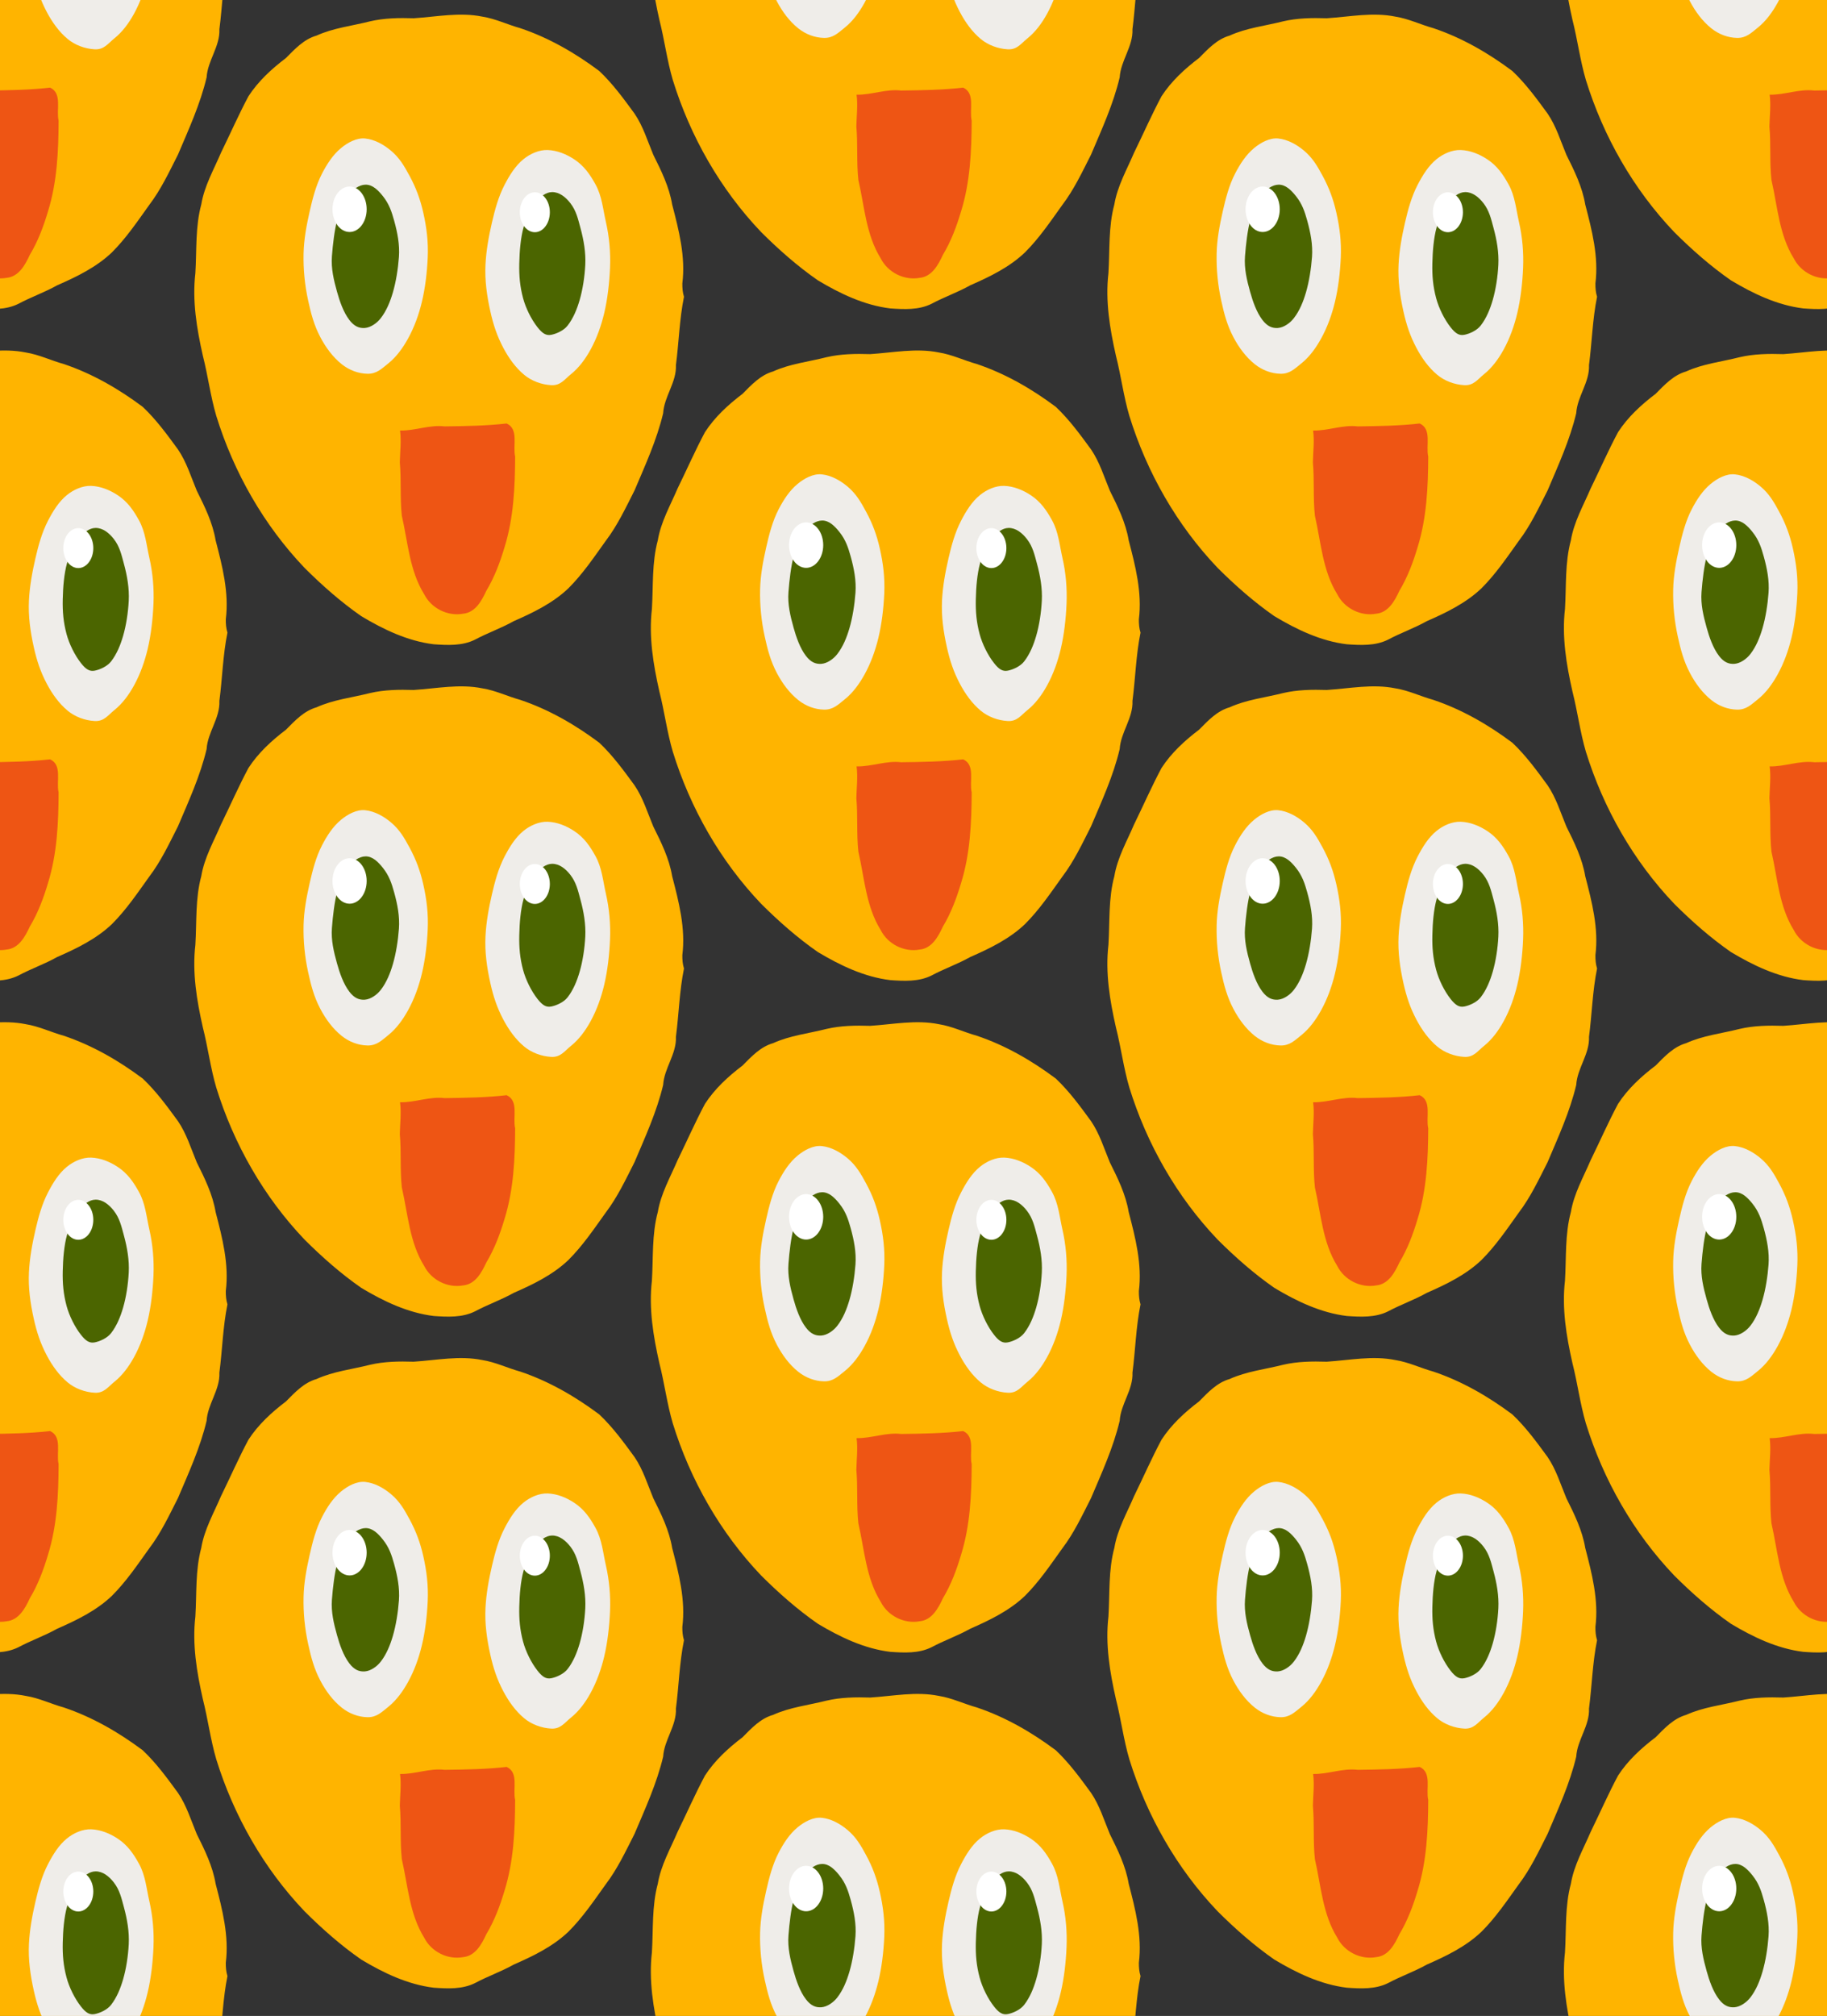 <?xml version="1.0" encoding="UTF-8" standalone="no"?>
<svg
   width="441"
   height="486.5"
   viewBox="0 0 441 486.5"
   fill="none"
   version="1.1"
   id="svg20"
   sodipodi:docname="creature.svg"
   inkscape:version="1.2.2 (b0a8486541, 2022-12-01)"
   xmlns:inkscape="http://www.inkscape.org/namespaces/inkscape"
   xmlns:sodipodi="http://sodipodi.sourceforge.net/DTD/sodipodi-0.dtd"
   xmlns="http://www.w3.org/2000/svg"
   xmlns:svg="http://www.w3.org/2000/svg">
  <rect x="0" y="0" width="441" height="486.5" fill="#333333" stroke="none"/>
  <defs
     id="defs24">
    <inkscape:path-effect
       effect="roughen"
       id="path-effect7954"
       is_visible="true"
       lpeversion="1.2"
       method="size"
       max_segment_size="9.13"
       segments="2"
       displace_x="1;1"
       displace_y="1;1"
       global_randomize="1;145341163"
       handles="smooth"
       shift_nodes="true"
       fixed_displacement="false"
       spray_tool_friendly="false" />
    <inkscape:path-effect
       effect="roughen"
       id="path-effect7952"
       is_visible="true"
       lpeversion="1.2"
       method="size"
       max_segment_size="9.13"
       segments="2"
       displace_x="1;1"
       displace_y="1;1"
       global_randomize="1;2423432739"
       handles="smooth"
       shift_nodes="true"
       fixed_displacement="false"
       spray_tool_friendly="false" />
    <inkscape:path-effect
       effect="roughen"
       id="path-effect7934"
       is_visible="true"
       lpeversion="1.2"
       method="size"
       max_segment_size="9.411"
       segments="2"
       displace_x="1;1"
       displace_y="1;1"
       global_randomize="1;1975337318"
       handles="smooth"
       shift_nodes="true"
       fixed_displacement="false"
       spray_tool_friendly="false" />
    <inkscape:path-effect
       effect="roughen"
       id="path-effect7932"
       is_visible="true"
       lpeversion="1.2"
       method="size"
       max_segment_size="9.411"
       segments="2"
       displace_x="1;1"
       displace_y="1;1"
       global_randomize="1;1"
       handles="smooth"
       shift_nodes="true"
       fixed_displacement="false"
       spray_tool_friendly="false" />
    <inkscape:path-effect
       effect="tiling"
       id="path-effect950"
       is_visible="true"
       lpeversion="1"
       unit="px"
       seed="1;1"
       lpesatellites=""
       num_rows="4"
       num_cols="5"
       gapx="-8"
       gapy="10"
       offset="50"
       offset_type="true"
       scale="0"
       rotate="0"
       mirrorrowsx="false"
       mirrorrowsy="false"
       mirrorcolsx="false"
       mirrorcolsy="false"
       mirrortrans="false"
       shrink_interp="false"
       split_items="false"
       link_styles="false"
       interpolate_scalex="false"
       interpolate_scaley="true"
       interpolate_rotatex="false"
       interpolate_rotatey="true"
       random_scale="false"
       random_rotate="false"
       random_gap_y="false"
       random_gap_x="false"
       transformorigin="" />
  </defs>
  <sodipodi:namedview
     id="namedview22"
     pagecolor="#ffffff"
     bordercolor="#666666"
     borderopacity="1.0"
     inkscape:showpageshadow="2"
     inkscape:pageopacity="0.0"
     inkscape:pagecheckerboard="0"
     inkscape:deskcolor="#d1d1d1"
     showgrid="false"
     inkscape:zoom="1"
     inkscape:cx="36.5"
     inkscape:cy="159"
     inkscape:window-width="1920"
     inkscape:window-height="1011"
     inkscape:window-x="0"
     inkscape:window-y="0"
     inkscape:window-maximized="1"
     inkscape:current-layer="svg20" />
  <g
     id="g948"
     transform="translate(-65.818,-80.516)"
     inkscape:path-effect="#path-effect950"
     class="UnoptimicedTransforms">
    <path
       d="m 120.718,71.089 c -1.105,5.427 -1.227,11.01 -1.945,16.477 0.188,4.142 -2.835,7.547 -3.083,11.622 -1.535,6.466 -4.325,12.538 -6.908,18.629 -2.128,4.181 -4.118,8.462 -6.979,12.211 -2.821,3.935 -5.557,8.001 -9,11.424 -3.765,3.579 -8.492,5.859 -13.191,7.921 -3.022,1.695 -6.298,2.829 -9.35,4.462 -3.077,1.532 -6.612,1.341 -9.94,1.112 -6.285,-0.763 -12.129,-3.565 -17.5,-6.786 -4.906,-3.413 -9.417,-7.392 -13.648,-11.606 C 19.3,126.213 12.033,113.44 7.814,99.798 6.421,95.044 5.808,90.112 4.586,85.315 3.112,78.795 1.993,72.081 2.777,65.387 3.12,59.844 2.738,54.211 4.205,48.792 4.947,44.341 7.22,40.407 8.969,36.308 c 2.221,-4.529 4.251,-9.17 6.622,-13.614 2.373,-3.651 5.615,-6.625 9.059,-9.235 2.149,-2.167 4.333,-4.536 7.368,-5.401 C 36.102,6.199 40.598,5.719 44.905,4.623 48.372,3.807 51.939,3.763 55.473,3.871 60.984,3.523 66.546,2.354 72.046,3.476 c 3.176,0.505 6.088,1.933 9.172,2.79 6.887,2.312 13.257,6 19.053,10.332 3.242,3.061 5.888,6.694 8.51,10.28 2.069,3.043 3.133,6.59 4.532,9.946 1.915,3.83 3.839,7.727 4.552,11.99 1.616,6.196 3.268,12.587 2.457,19.041 -0.016,1.089 0.072,2.19 0.396,3.235 z m 110.199,81.051 c -1.105,5.427 -1.227,11.01 -1.945,16.477 0.188,4.142 -2.835,7.547 -3.083,11.622 -1.535,6.466 -4.325,12.538 -6.908,18.629 -2.128,4.181 -4.118,8.462 -6.979,12.211 -2.821,3.935 -5.557,8.001 -9,11.424 -3.765,3.579 -8.492,5.859 -13.191,7.921 -3.022,1.695 -6.298,2.829 -9.35,4.462 -3.077,1.532 -6.612,1.341 -9.94,1.112 -6.285,-0.763 -12.129,-3.565 -17.5,-6.786 -4.906,-3.413 -9.417,-7.392 -13.648,-11.606 -9.875,-10.342 -17.142,-23.115 -21.361,-36.757 -1.393,-4.754 -2.006,-9.685 -3.228,-14.483 -1.474,-6.52 -2.593,-13.234 -1.809,-19.928 0.343,-5.543 -0.039,-11.175 1.427,-16.595 0.743,-4.451 3.016,-8.386 4.765,-12.484 2.221,-4.529 4.251,-9.17 6.622,-13.614 2.373,-3.651 5.615,-6.625 9.059,-9.235 2.149,-2.167 4.333,-4.536 7.368,-5.401 4.084,-1.86 8.58,-2.339 12.887,-3.435 3.467,-0.816 7.034,-0.86 10.568,-0.752 5.511,-0.348 11.072,-1.517 16.573,-0.395 3.176,0.505 6.088,1.933 9.172,2.79 6.887,2.312 13.257,6 19.053,10.332 3.242,3.061 5.888,6.694 8.51,10.28 2.069,3.043 3.133,6.59 4.532,9.946 1.915,3.83 3.839,7.727 4.552,11.99 1.616,6.196 3.268,12.587 2.457,19.041 -0.016,1.089 0.072,2.19 0.396,3.235 z M 341.115,71.089 c -1.105,5.427 -1.227,11.01 -1.945,16.477 0.188,4.142 -2.835,7.547 -3.083,11.622 -1.535,6.466 -4.325,12.538 -6.908,18.629 -2.128,4.181 -4.118,8.462 -6.979,12.211 -2.821,3.935 -5.557,8.001 -9,11.424 -3.765,3.579 -8.492,5.859 -13.191,7.921 -3.022,1.695 -6.298,2.829 -9.35,4.462 -3.077,1.532 -6.612,1.341 -9.94,1.112 -6.285,-0.763 -12.129,-3.565 -17.5,-6.786 -4.906,-3.413 -9.417,-7.392 -13.648,-11.606 -9.875,-10.342 -17.142,-23.115 -21.361,-36.757 -1.393,-4.754 -2.006,-9.685 -3.228,-14.483 -1.474,-6.52 -2.593,-13.234 -1.809,-19.928 0.343,-5.543 -0.039,-11.175 1.427,-16.595 0.743,-4.451 3.016,-8.386 4.765,-12.484 2.221,-4.529 4.251,-9.17 6.622,-13.614 2.373,-3.651 5.615,-6.625 9.059,-9.235 2.149,-2.167 4.333,-4.536 7.368,-5.401 4.084,-1.86 8.58,-2.339 12.887,-3.435 3.467,-0.816 7.034,-0.86 10.568,-0.752 5.511,-0.348 11.072,-1.517 16.573,-0.395 3.176,0.505 6.088,1.933 9.172,2.79 6.887,2.312 13.257,6 19.053,10.332 3.242,3.061 5.888,6.694 8.51,10.28 2.069,3.043 3.133,6.59 4.532,9.946 1.915,3.83 3.839,7.727 4.552,11.99 1.616,6.196 3.268,12.587 2.457,19.041 -0.016,1.089 0.072,2.19 0.396,3.235 z m 110.199,81.051 c -1.105,5.427 -1.227,11.01 -1.945,16.477 0.188,4.142 -2.835,7.547 -3.083,11.622 -1.535,6.466 -4.325,12.538 -6.908,18.629 -2.128,4.181 -4.118,8.462 -6.979,12.211 -2.821,3.935 -5.557,8.001 -9,11.424 -3.765,3.579 -8.492,5.859 -13.191,7.921 -3.022,1.695 -6.298,2.829 -9.35,4.462 -3.077,1.532 -6.612,1.341 -9.94,1.112 -6.285,-0.763 -12.129,-3.565 -17.5,-6.786 -4.906,-3.413 -9.417,-7.392 -13.648,-11.606 -9.875,-10.342 -17.142,-23.115 -21.361,-36.757 -1.393,-4.754 -2.006,-9.685 -3.228,-14.483 -1.474,-6.52 -2.593,-13.234 -1.809,-19.928 0.343,-5.543 -0.039,-11.175 1.427,-16.595 0.743,-4.451 3.016,-8.386 4.765,-12.484 2.221,-4.529 4.251,-9.17 6.622,-13.614 2.373,-3.651 5.615,-6.625 9.059,-9.235 2.149,-2.167 4.333,-4.536 7.368,-5.401 4.084,-1.86 8.58,-2.339 12.887,-3.435 3.467,-0.816 7.034,-0.86 10.568,-0.752 5.511,-0.348 11.072,-1.517 16.573,-0.395 3.176,0.505 6.088,1.933 9.172,2.79 6.887,2.312 13.257,6 19.053,10.332 3.242,3.061 5.888,6.694 8.51,10.28 2.069,3.043 3.133,6.59 4.532,9.946 1.915,3.83 3.839,7.727 4.552,11.99 1.616,6.196 3.268,12.587 2.457,19.041 -0.016,1.089 0.072,2.19 0.396,3.235 z M 561.513,71.089 c -1.105,5.427 -1.227,11.01 -1.945,16.477 0.188,4.142 -2.835,7.547 -3.083,11.622 -1.535,6.466 -4.325,12.538 -6.908,18.629 -2.128,4.181 -4.118,8.462 -6.979,12.211 -2.821,3.935 -5.557,8.001 -9,11.424 -3.765,3.579 -8.492,5.859 -13.191,7.921 -3.022,1.695 -6.298,2.829 -9.35,4.462 -3.077,1.532 -6.612,1.341 -9.94,1.112 -6.285,-0.763 -12.129,-3.565 -17.5,-6.786 -4.906,-3.413 -9.417,-7.392 -13.648,-11.606 -9.875,-10.342 -17.142,-23.115 -21.361,-36.757 -1.393,-4.754 -2.006,-9.685 -3.228,-14.483 -1.474,-6.52 -2.593,-13.234 -1.809,-19.928 0.343,-5.543 -0.039,-11.175 1.427,-16.595 0.743,-4.451 3.016,-8.386 4.765,-12.484 2.221,-4.529 4.251,-9.17 6.622,-13.614 2.373,-3.651 5.615,-6.625 9.059,-9.235 2.149,-2.167 4.333,-4.536 7.368,-5.401 4.084,-1.86 8.58,-2.339 12.887,-3.435 3.467,-0.816 7.034,-0.86 10.568,-0.752 5.511,-0.348 11.072,-1.517 16.573,-0.395 3.176,0.505 6.088,1.933 9.172,2.79 6.887,2.312 13.257,6 19.053,10.332 3.242,3.061 5.888,6.694 8.51,10.28 2.069,3.043 3.133,6.59 4.532,9.946 1.915,3.83 3.839,7.727 4.552,11.99 1.616,6.196 3.268,12.587 2.457,19.041 -0.016,1.089 0.072,2.19 0.396,3.235 z M 120.718,233.19 c -1.105,5.427 -1.227,11.01 -1.945,16.477 0.188,4.142 -2.835,7.547 -3.083,11.622 -1.535,6.466 -4.325,12.538 -6.908,18.629 -2.128,4.181 -4.118,8.462 -6.979,12.211 -2.821,3.935 -5.557,8.001 -9,11.424 -3.765,3.579 -8.492,5.859 -13.191,7.921 -3.022,1.695 -6.298,2.829 -9.35,4.462 -3.077,1.532 -6.612,1.341 -9.94,1.112 -6.285,-0.763 -12.129,-3.565 -17.5,-6.786 -4.906,-3.413 -9.417,-7.392 -13.648,-11.606 -9.875,-10.342 -17.142,-23.115 -21.361,-36.757 -1.393,-4.754 -2.006,-9.685 -3.228,-14.483 -1.474,-6.52 -2.593,-13.234 -1.809,-19.928 0.343,-5.543 -0.039,-11.175 1.427,-16.595 0.743,-4.451 3.016,-8.386 4.765,-12.484 2.221,-4.529 4.251,-9.17 6.622,-13.614 2.373,-3.651 5.615,-6.625 9.059,-9.235 2.149,-2.167 4.333,-4.536 7.368,-5.401 4.084,-1.86 8.58,-2.339 12.887,-3.435 3.467,-0.816 7.034,-0.86 10.568,-0.752 5.511,-0.348 11.072,-1.517 16.573,-0.395 3.176,0.505 6.088,1.933 9.172,2.79 6.887,2.312 13.257,6 19.053,10.332 3.242,3.061 5.888,6.694 8.51,10.28 2.069,3.043 3.133,6.59 4.532,9.946 1.915,3.83 3.839,7.727 4.552,11.99 1.616,6.196 3.268,12.587 2.457,19.041 -0.016,1.089 0.072,2.19 0.396,3.235 z m 110.199,81.051 c -1.105,5.427 -1.227,11.01 -1.945,16.477 0.188,4.142 -2.835,7.547 -3.083,11.622 -1.535,6.466 -4.325,12.538 -6.908,18.629 -2.128,4.181 -4.118,8.462 -6.979,12.211 -2.821,3.935 -5.557,8.001 -9,11.424 -3.765,3.579 -8.492,5.859 -13.191,7.921 -3.022,1.695 -6.298,2.829 -9.35,4.462 -3.077,1.532 -6.612,1.341 -9.94,1.112 -6.285,-0.763 -12.129,-3.565 -17.5,-6.786 -4.906,-3.413 -9.417,-7.392 -13.648,-11.606 -9.875,-10.342 -17.142,-23.115 -21.361,-36.757 -1.393,-4.754 -2.006,-9.685 -3.228,-14.483 -1.474,-6.52 -2.593,-13.234 -1.809,-19.928 0.343,-5.543 -0.039,-11.175 1.427,-16.595 0.743,-4.451 3.016,-8.386 4.765,-12.484 2.221,-4.529 4.251,-9.17 6.622,-13.614 2.373,-3.651 5.615,-6.625 9.059,-9.235 2.149,-2.167 4.333,-4.536 7.368,-5.401 4.084,-1.86 8.58,-2.339 12.887,-3.435 3.467,-0.816 7.034,-0.86 10.568,-0.752 5.511,-0.348 11.072,-1.517 16.573,-0.395 3.176,0.505 6.088,1.933 9.172,2.79 6.887,2.312 13.257,6 19.053,10.332 3.242,3.061 5.888,6.694 8.51,10.28 2.069,3.043 3.133,6.59 4.532,9.946 1.915,3.83 3.839,7.727 4.552,11.99 1.616,6.196 3.268,12.587 2.457,19.041 -0.016,1.089 0.072,2.19 0.396,3.235 z m 110.199,-81.051 c -1.105,5.427 -1.227,11.01 -1.945,16.477 0.188,4.142 -2.835,7.547 -3.083,11.622 -1.535,6.466 -4.325,12.538 -6.908,18.629 -2.128,4.181 -4.118,8.462 -6.979,12.211 -2.821,3.935 -5.557,8.001 -9,11.424 -3.765,3.579 -8.492,5.859 -13.191,7.921 -3.022,1.695 -6.298,2.829 -9.35,4.462 -3.077,1.532 -6.612,1.341 -9.94,1.112 -6.285,-0.763 -12.129,-3.565 -17.5,-6.786 -4.906,-3.413 -9.417,-7.392 -13.648,-11.606 -9.875,-10.342 -17.142,-23.115 -21.361,-36.757 -1.393,-4.754 -2.006,-9.685 -3.228,-14.483 -1.474,-6.52 -2.593,-13.234 -1.809,-19.928 0.343,-5.543 -0.039,-11.175 1.427,-16.595 0.743,-4.451 3.016,-8.386 4.765,-12.484 2.221,-4.529 4.251,-9.17 6.622,-13.614 2.373,-3.651 5.615,-6.625 9.059,-9.235 2.149,-2.167 4.333,-4.536 7.368,-5.401 4.084,-1.86 8.58,-2.339 12.887,-3.435 3.467,-0.816 7.034,-0.86 10.568,-0.752 5.511,-0.348 11.072,-1.517 16.573,-0.395 3.176,0.505 6.088,1.933 9.172,2.79 6.887,2.312 13.257,6 19.053,10.332 3.242,3.061 5.888,6.694 8.51,10.28 2.069,3.043 3.133,6.59 4.532,9.946 1.915,3.83 3.839,7.727 4.552,11.99 1.616,6.196 3.268,12.587 2.457,19.041 -0.016,1.089 0.072,2.19 0.396,3.235 z m 110.199,81.051 c -1.105,5.427 -1.227,11.01 -1.945,16.477 0.188,4.142 -2.835,7.547 -3.083,11.622 -1.535,6.466 -4.325,12.538 -6.908,18.629 -2.128,4.181 -4.118,8.462 -6.979,12.211 -2.821,3.935 -5.557,8.001 -9,11.424 -3.765,3.579 -8.492,5.859 -13.191,7.921 -3.022,1.695 -6.298,2.829 -9.35,4.462 -3.077,1.532 -6.612,1.341 -9.94,1.112 -6.285,-0.763 -12.129,-3.565 -17.5,-6.786 -4.906,-3.413 -9.417,-7.392 -13.648,-11.606 -9.875,-10.342 -17.142,-23.115 -21.361,-36.757 -1.393,-4.754 -2.006,-9.685 -3.228,-14.483 -1.474,-6.52 -2.593,-13.234 -1.809,-19.928 0.343,-5.543 -0.039,-11.175 1.427,-16.595 0.743,-4.451 3.016,-8.386 4.765,-12.484 2.221,-4.529 4.251,-9.17 6.622,-13.614 2.373,-3.651 5.615,-6.625 9.059,-9.235 2.149,-2.167 4.333,-4.536 7.368,-5.401 4.084,-1.86 8.58,-2.339 12.887,-3.435 3.467,-0.816 7.034,-0.86 10.568,-0.752 5.511,-0.348 11.072,-1.517 16.573,-0.395 3.176,0.505 6.088,1.933 9.172,2.79 6.887,2.312 13.257,6 19.053,10.332 3.242,3.061 5.888,6.694 8.51,10.28 2.069,3.043 3.133,6.59 4.532,9.946 1.915,3.83 3.839,7.727 4.552,11.99 1.616,6.196 3.268,12.587 2.457,19.041 -0.016,1.089 0.072,2.19 0.396,3.235 z m 110.199,-81.051 c -1.105,5.427 -1.227,11.01 -1.945,16.477 0.188,4.142 -2.835,7.547 -3.083,11.622 -1.535,6.466 -4.325,12.538 -6.908,18.629 -2.128,4.181 -4.118,8.462 -6.979,12.211 -2.821,3.935 -5.557,8.001 -9,11.424 -3.765,3.579 -8.492,5.859 -13.191,7.921 -3.022,1.695 -6.298,2.829 -9.35,4.462 -3.077,1.532 -6.612,1.341 -9.94,1.112 -6.285,-0.763 -12.129,-3.565 -17.5,-6.786 -4.906,-3.413 -9.417,-7.392 -13.648,-11.606 -9.875,-10.342 -17.142,-23.115 -21.361,-36.757 -1.393,-4.754 -2.006,-9.685 -3.228,-14.483 -1.474,-6.52 -2.593,-13.234 -1.809,-19.928 0.343,-5.543 -0.039,-11.175 1.427,-16.595 0.743,-4.451 3.016,-8.386 4.765,-12.484 2.221,-4.529 4.251,-9.17 6.622,-13.614 2.373,-3.651 5.615,-6.625 9.059,-9.235 2.149,-2.167 4.333,-4.536 7.368,-5.401 4.084,-1.86 8.58,-2.339 12.887,-3.435 3.467,-0.816 7.034,-0.86 10.568,-0.752 5.511,-0.348 11.072,-1.517 16.573,-0.395 3.176,0.505 6.088,1.933 9.172,2.79 6.887,2.312 13.257,6 19.053,10.332 3.242,3.061 5.888,6.694 8.51,10.28 2.069,3.043 3.133,6.59 4.532,9.946 1.915,3.83 3.839,7.727 4.552,11.99 1.616,6.196 3.268,12.587 2.457,19.041 -0.016,1.089 0.072,2.19 0.396,3.235 z M 120.718,395.292 c -1.105,5.427 -1.227,11.01 -1.945,16.477 0.188,4.142 -2.835,7.547 -3.083,11.622 -1.535,6.466 -4.325,12.538 -6.908,18.629 -2.128,4.181 -4.118,8.462 -6.979,12.211 -2.821,3.935 -5.557,8.001 -9,11.424 -3.765,3.579 -8.492,5.859 -13.191,7.921 -3.022,1.695 -6.298,2.829 -9.35,4.462 -3.077,1.532 -6.612,1.341 -9.94,1.112 -6.285,-0.763 -12.129,-3.565 -17.5,-6.786 -4.906,-3.413 -9.417,-7.392 -13.648,-11.606 -9.875,-10.342 -17.142,-23.115 -21.361,-36.757 -1.393,-4.754 -2.006,-9.685 -3.228,-14.483 -1.474,-6.52 -2.593,-13.234 -1.809,-19.928 0.343,-5.543 -0.039,-11.175 1.427,-16.595 0.743,-4.451 3.016,-8.386 4.765,-12.484 2.221,-4.529 4.251,-9.17 6.622,-13.614 2.373,-3.651 5.615,-6.625 9.059,-9.235 2.149,-2.167 4.333,-4.536 7.368,-5.401 4.084,-1.86 8.58,-2.339 12.887,-3.435 3.467,-0.816 7.034,-0.86 10.568,-0.752 5.511,-0.348 11.072,-1.517 16.573,-0.395 3.176,0.505 6.088,1.933 9.172,2.79 6.887,2.312 13.257,6 19.053,10.332 3.242,3.061 5.888,6.694 8.51,10.28 2.069,3.043 3.133,6.59 4.532,9.946 1.915,3.83 3.839,7.727 4.552,11.99 1.616,6.196 3.268,12.587 2.457,19.041 -0.016,1.089 0.072,2.19 0.396,3.235 z m 110.199,81.051 c -1.105,5.427 -1.227,11.01 -1.945,16.477 0.188,4.142 -2.835,7.547 -3.083,11.622 -1.535,6.466 -4.325,12.538 -6.908,18.629 -2.128,4.181 -4.118,8.462 -6.979,12.211 -2.821,3.935 -5.557,8.001 -9,11.424 -3.765,3.579 -8.492,5.859 -13.191,7.921 -3.022,1.695 -6.298,2.829 -9.35,4.462 -3.077,1.532 -6.612,1.341 -9.94,1.112 -6.285,-0.763 -12.129,-3.565 -17.5,-6.786 -4.906,-3.413 -9.417,-7.392 -13.648,-11.606 -9.875,-10.342 -17.142,-23.115 -21.361,-36.757 -1.393,-4.754 -2.006,-9.685 -3.228,-14.483 -1.474,-6.52 -2.593,-13.234 -1.809,-19.928 0.343,-5.543 -0.039,-11.175 1.427,-16.595 0.743,-4.451 3.016,-8.386 4.765,-12.484 2.221,-4.529 4.251,-9.17 6.622,-13.614 2.373,-3.651 5.615,-6.625 9.059,-9.235 2.149,-2.167 4.333,-4.536 7.368,-5.401 4.084,-1.86 8.58,-2.339 12.887,-3.435 3.467,-0.816 7.034,-0.86 10.568,-0.752 5.511,-0.348 11.072,-1.517 16.573,-0.395 3.176,0.505 6.088,1.933 9.172,2.79 6.887,2.312 13.257,6 19.053,10.332 3.242,3.061 5.888,6.694 8.51,10.28 2.069,3.043 3.133,6.59 4.532,9.946 1.915,3.83 3.839,7.727 4.552,11.99 1.616,6.196 3.268,12.587 2.457,19.041 -0.016,1.089 0.072,2.19 0.396,3.235 z m 110.199,-81.051 c -1.105,5.427 -1.227,11.01 -1.945,16.477 0.188,4.142 -2.835,7.547 -3.083,11.622 -1.535,6.466 -4.325,12.538 -6.908,18.629 -2.128,4.181 -4.118,8.462 -6.979,12.211 -2.821,3.935 -5.557,8.001 -9,11.424 -3.765,3.579 -8.492,5.859 -13.191,7.921 -3.022,1.695 -6.298,2.829 -9.35,4.462 -3.077,1.532 -6.612,1.341 -9.94,1.112 -6.285,-0.763 -12.129,-3.565 -17.5,-6.786 -4.906,-3.413 -9.417,-7.392 -13.648,-11.606 -9.875,-10.342 -17.142,-23.115 -21.361,-36.757 -1.393,-4.754 -2.006,-9.685 -3.228,-14.483 -1.474,-6.52 -2.593,-13.234 -1.809,-19.928 0.343,-5.543 -0.039,-11.175 1.427,-16.595 0.743,-4.451 3.016,-8.386 4.765,-12.484 2.221,-4.529 4.251,-9.17 6.622,-13.614 2.373,-3.651 5.615,-6.625 9.059,-9.235 2.149,-2.167 4.333,-4.536 7.368,-5.401 4.084,-1.86 8.58,-2.339 12.887,-3.435 3.467,-0.816 7.034,-0.86 10.568,-0.752 5.511,-0.348 11.072,-1.517 16.573,-0.395 3.176,0.505 6.088,1.933 9.172,2.79 6.887,2.312 13.257,6 19.053,10.332 3.242,3.061 5.888,6.694 8.51,10.28 2.069,3.043 3.133,6.59 4.532,9.946 1.915,3.83 3.839,7.727 4.552,11.99 1.616,6.196 3.268,12.587 2.457,19.041 -0.016,1.089 0.072,2.19 0.396,3.235 z m 110.199,81.051 c -1.105,5.427 -1.227,11.01 -1.945,16.477 0.188,4.142 -2.835,7.547 -3.083,11.622 -1.535,6.466 -4.325,12.538 -6.908,18.629 -2.128,4.181 -4.118,8.462 -6.979,12.211 -2.821,3.935 -5.557,8.001 -9,11.424 -3.765,3.579 -8.492,5.859 -13.191,7.921 -3.022,1.695 -6.298,2.829 -9.35,4.462 -3.077,1.532 -6.612,1.341 -9.94,1.112 -6.285,-0.763 -12.129,-3.565 -17.5,-6.786 -4.906,-3.413 -9.417,-7.392 -13.648,-11.606 -9.875,-10.342 -17.142,-23.115 -21.361,-36.757 -1.393,-4.754 -2.006,-9.685 -3.228,-14.483 -1.474,-6.52 -2.593,-13.234 -1.809,-19.928 0.343,-5.543 -0.039,-11.175 1.427,-16.595 0.743,-4.451 3.016,-8.386 4.765,-12.484 2.221,-4.529 4.251,-9.17 6.622,-13.614 2.373,-3.651 5.615,-6.625 9.059,-9.235 2.149,-2.167 4.333,-4.536 7.368,-5.401 4.084,-1.86 8.58,-2.339 12.887,-3.435 3.467,-0.816 7.034,-0.86 10.568,-0.752 5.511,-0.348 11.072,-1.517 16.573,-0.395 3.176,0.505 6.088,1.933 9.172,2.79 6.887,2.312 13.257,6 19.053,10.332 3.242,3.061 5.888,6.694 8.51,10.28 2.069,3.043 3.133,6.59 4.532,9.946 1.915,3.83 3.839,7.727 4.552,11.99 1.616,6.196 3.268,12.587 2.457,19.041 -0.016,1.089 0.072,2.19 0.396,3.235 z m 110.199,-81.051 c -1.105,5.427 -1.227,11.01 -1.945,16.477 0.188,4.142 -2.835,7.547 -3.083,11.622 -1.535,6.466 -4.325,12.538 -6.908,18.629 -2.128,4.181 -4.118,8.462 -6.979,12.211 -2.821,3.935 -5.557,8.001 -9,11.424 -3.765,3.579 -8.492,5.859 -13.191,7.921 -3.022,1.695 -6.298,2.829 -9.35,4.462 -3.077,1.532 -6.612,1.341 -9.94,1.112 -6.285,-0.763 -12.129,-3.565 -17.5,-6.786 -4.906,-3.413 -9.417,-7.392 -13.648,-11.606 -9.875,-10.342 -17.142,-23.115 -21.361,-36.757 -1.393,-4.754 -2.006,-9.685 -3.228,-14.483 -1.474,-6.52 -2.593,-13.234 -1.809,-19.928 0.343,-5.543 -0.039,-11.175 1.427,-16.595 0.743,-4.451 3.016,-8.386 4.765,-12.484 2.221,-4.529 4.251,-9.17 6.622,-13.614 2.373,-3.651 5.615,-6.625 9.059,-9.235 2.149,-2.167 4.333,-4.536 7.368,-5.401 4.084,-1.86 8.58,-2.339 12.887,-3.435 3.467,-0.816 7.034,-0.86 10.568,-0.752 5.511,-0.348 11.072,-1.517 16.573,-0.395 3.176,0.505 6.088,1.933 9.172,2.79 6.887,2.312 13.257,6 19.053,10.332 3.242,3.061 5.888,6.694 8.51,10.28 2.069,3.043 3.133,6.59 4.532,9.946 1.915,3.83 3.839,7.727 4.552,11.99 1.616,6.196 3.268,12.587 2.457,19.041 -0.016,1.089 0.072,2.19 0.396,3.235 z M 120.718,557.393 c -1.105,5.427 -1.227,11.01 -1.945,16.477 0.188,4.142 -2.835,7.547 -3.083,11.622 -1.535,6.466 -4.325,12.538 -6.908,18.629 -2.128,4.181 -4.118,8.462 -6.979,12.211 -2.821,3.935 -5.557,8.001 -9,11.424 -3.765,3.579 -8.492,5.859 -13.191,7.921 -3.022,1.695 -6.298,2.829 -9.35,4.462 -3.077,1.532 -6.612,1.341 -9.94,1.112 -6.285,-0.763 -12.129,-3.565 -17.5,-6.786 -4.906,-3.413 -9.417,-7.392 -13.648,-11.606 -9.875,-10.342 -17.142,-23.115 -21.361,-36.757 -1.393,-4.754 -2.006,-9.685 -3.228,-14.483 -1.474,-6.52 -2.593,-13.234 -1.809,-19.928 0.343,-5.543 -0.039,-11.175 1.427,-16.595 0.743,-4.451 3.016,-8.386 4.765,-12.484 2.221,-4.529 4.251,-9.17 6.622,-13.614 2.373,-3.651 5.615,-6.625 9.059,-9.235 2.149,-2.167 4.333,-4.536 7.368,-5.401 4.084,-1.86 8.58,-2.339 12.887,-3.435 3.467,-0.816 7.034,-0.86 10.568,-0.752 5.511,-0.348 11.072,-1.517 16.573,-0.395 3.176,0.505 6.088,1.933 9.172,2.79 6.887,2.312 13.257,6 19.053,10.332 3.242,3.061 5.888,6.694 8.51,10.28 2.069,3.043 3.133,6.59 4.532,9.946 1.915,3.83 3.839,7.727 4.552,11.99 1.616,6.196 3.268,12.587 2.457,19.041 -0.016,1.089 0.072,2.19 0.396,3.235 z m 110.199,81.051 c -1.105,5.427 -1.227,11.01 -1.945,16.477 0.188,4.142 -2.835,7.547 -3.083,11.622 -1.535,6.466 -4.325,12.538 -6.908,18.629 -2.128,4.181 -4.118,8.462 -6.979,12.211 -2.821,3.935 -5.557,8.001 -9,11.424 -3.765,3.579 -8.492,5.859 -13.191,7.921 -3.022,1.695 -6.298,2.829 -9.35,4.462 -3.077,1.532 -6.612,1.341 -9.94,1.112 -6.285,-0.763 -12.129,-3.565 -17.5,-6.786 -4.906,-3.413 -9.417,-7.392 -13.648,-11.606 -9.875,-10.342 -17.142,-23.115 -21.361,-36.757 -1.393,-4.754 -2.006,-9.685 -3.228,-14.483 -1.474,-6.52 -2.593,-13.234 -1.809,-19.928 0.343,-5.543 -0.039,-11.175 1.427,-16.595 0.743,-4.451 3.016,-8.386 4.765,-12.484 2.221,-4.529 4.251,-9.17 6.622,-13.614 2.373,-3.651 5.615,-6.625 9.059,-9.235 2.149,-2.167 4.333,-4.536 7.368,-5.401 4.084,-1.86 8.58,-2.339 12.887,-3.435 3.467,-0.816 7.034,-0.86 10.568,-0.752 5.511,-0.348 11.072,-1.517 16.573,-0.395 3.176,0.505 6.088,1.933 9.172,2.79 6.887,2.312 13.257,6 19.053,10.332 3.242,3.061 5.888,6.694 8.51,10.28 2.069,3.043 3.133,6.59 4.532,9.946 1.915,3.83 3.839,7.727 4.552,11.99 1.616,6.196 3.268,12.587 2.457,19.041 -0.016,1.089 0.072,2.19 0.396,3.235 z m 110.199,-81.051 c -1.105,5.427 -1.227,11.01 -1.945,16.477 0.188,4.142 -2.835,7.547 -3.083,11.622 -1.535,6.466 -4.325,12.538 -6.908,18.629 -2.128,4.181 -4.118,8.462 -6.979,12.211 -2.821,3.935 -5.557,8.001 -9,11.424 -3.765,3.579 -8.492,5.859 -13.191,7.921 -3.022,1.695 -6.298,2.829 -9.35,4.462 -3.077,1.532 -6.612,1.341 -9.94,1.112 -6.285,-0.763 -12.129,-3.565 -17.5,-6.786 -4.906,-3.413 -9.417,-7.392 -13.648,-11.606 -9.875,-10.342 -17.142,-23.115 -21.361,-36.757 -1.393,-4.754 -2.006,-9.685 -3.228,-14.483 -1.474,-6.52 -2.593,-13.234 -1.809,-19.928 0.343,-5.543 -0.039,-11.175 1.427,-16.595 0.743,-4.451 3.016,-8.386 4.765,-12.484 2.221,-4.529 4.251,-9.17 6.622,-13.614 2.373,-3.651 5.615,-6.625 9.059,-9.235 2.149,-2.167 4.333,-4.536 7.368,-5.401 4.084,-1.86 8.58,-2.339 12.887,-3.435 3.467,-0.816 7.034,-0.86 10.568,-0.752 5.511,-0.348 11.072,-1.517 16.573,-0.395 3.176,0.505 6.088,1.933 9.172,2.79 6.887,2.312 13.257,6 19.053,10.332 3.242,3.061 5.888,6.694 8.51,10.28 2.069,3.043 3.133,6.59 4.532,9.946 1.915,3.83 3.839,7.727 4.552,11.99 1.616,6.196 3.268,12.587 2.457,19.041 -0.016,1.089 0.072,2.19 0.396,3.235 z m 110.199,81.051 c -1.105,5.427 -1.227,11.01 -1.945,16.477 0.188,4.142 -2.835,7.547 -3.083,11.622 -1.535,6.466 -4.325,12.538 -6.908,18.629 -2.128,4.181 -4.118,8.462 -6.979,12.211 -2.821,3.935 -5.557,8.001 -9,11.424 -3.765,3.579 -8.492,5.859 -13.191,7.921 -3.022,1.695 -6.298,2.829 -9.35,4.462 -3.077,1.532 -6.612,1.341 -9.94,1.112 -6.285,-0.763 -12.129,-3.565 -17.5,-6.786 -4.906,-3.413 -9.417,-7.392 -13.648,-11.606 -9.875,-10.342 -17.142,-23.115 -21.361,-36.757 -1.393,-4.754 -2.006,-9.685 -3.228,-14.483 -1.474,-6.52 -2.593,-13.234 -1.809,-19.928 0.343,-5.543 -0.039,-11.175 1.427,-16.595 0.743,-4.451 3.016,-8.386 4.765,-12.484 2.221,-4.529 4.251,-9.17 6.622,-13.614 2.373,-3.651 5.615,-6.625 9.059,-9.235 2.149,-2.167 4.333,-4.536 7.368,-5.401 4.084,-1.86 8.58,-2.339 12.887,-3.435 3.467,-0.816 7.034,-0.86 10.568,-0.752 5.511,-0.348 11.072,-1.517 16.573,-0.395 3.176,0.505 6.088,1.933 9.172,2.79 6.887,2.312 13.257,6 19.053,10.332 3.242,3.061 5.888,6.694 8.51,10.28 2.069,3.043 3.133,6.59 4.532,9.946 1.915,3.83 3.839,7.727 4.552,11.99 1.616,6.196 3.268,12.587 2.457,19.041 -0.016,1.089 0.072,2.19 0.396,3.235 z m 110.199,-81.051 c -1.105,5.427 -1.227,11.01 -1.945,16.477 0.188,4.142 -2.835,7.547 -3.083,11.622 -1.535,6.466 -4.325,12.538 -6.908,18.629 -2.128,4.181 -4.118,8.462 -6.979,12.211 -2.821,3.935 -5.557,8.001 -9,11.424 -3.765,3.579 -8.492,5.859 -13.191,7.921 -3.022,1.695 -6.298,2.829 -9.35,4.462 -3.077,1.532 -6.612,1.341 -9.94,1.112 -6.285,-0.763 -12.129,-3.565 -17.5,-6.786 -4.906,-3.413 -9.417,-7.392 -13.648,-11.606 -9.875,-10.342 -17.142,-23.115 -21.361,-36.757 -1.393,-4.754 -2.006,-9.685 -3.228,-14.483 -1.474,-6.52 -2.593,-13.234 -1.809,-19.928 0.343,-5.543 -0.039,-11.175 1.427,-16.595 0.743,-4.451 3.016,-8.386 4.765,-12.484 2.221,-4.529 4.251,-9.17 6.622,-13.614 2.373,-3.651 5.615,-6.625 9.059,-9.235 2.149,-2.167 4.333,-4.536 7.368,-5.401 4.084,-1.86 8.58,-2.339 12.887,-3.435 3.467,-0.816 7.034,-0.86 10.568,-0.752 5.511,-0.348 11.072,-1.517 16.573,-0.395 3.176,0.505 6.088,1.933 9.172,2.79 6.887,2.312 13.257,6 19.053,10.332 3.242,3.061 5.888,6.694 8.51,10.28 2.069,3.043 3.133,6.59 4.532,9.946 1.915,3.83 3.839,7.727 4.552,11.99 1.616,6.196 3.268,12.587 2.457,19.041 -0.016,1.089 0.072,2.19 0.396,3.235 z"
       fill="#FFCC00"
       stroke="#000000"
       stroke-width="5.007"
       id="path2"
       style="fill:#ffb400;fill-opacity:1;stroke:none"
       inkscape:original-d="m 120.718,71.0892 c -1.105,5.4269 -1.227,11.0097 -1.945,16.4768 0.188,4.1417 -2.835,7.5471 -3.083,11.6222 -1.535,6.4658 -4.325,12.5378 -6.908,18.6288 -2.128,4.181 -4.118,8.462 -6.979,12.211 -2.8212,3.935 -5.5568,8.001 -8.9997,11.424 -3.7653,3.579 -8.4922,5.859 -13.1915,7.921 -3.022,1.695 -6.2984,2.829 -9.3495,4.462 -3.0774,1.532 -6.6117,1.341 -9.9399,1.112 -6.2848,-0.763 -12.1286,-3.565 -17.5,-6.786 -4.9063,-3.413 -9.4168,-7.392 -13.6475,-11.606 C 19.3002,126.213 12.0332,113.44 7.81367,99.7978 6.42117,95.0442 5.80756,90.1123 4.58592,85.3151 3.11217,78.7947 1.99314,72.0813 2.77709,65.3867 3.11963,59.844 2.73818,54.2112 4.20458,48.792 4.9473,44.3408 7.22024,40.4065 8.96912,36.3082 c 2.22098,-4.5291 4.25068,-9.1699 6.62218,-13.614 2.3729,-3.6507 5.6146,-6.6254 9.059,-9.235 2.149,-2.1665 4.3327,-4.53571 7.3678,-5.40107 C 36.1019,6.19855 40.5977,5.71916 44.9049,4.62332 48.3721,3.8074 51.9386,3.76337 55.4733,3.87095 60.9842,3.52261 66.5456,2.35377 72.0461,3.47556 c 3.1765,0.50473 6.0884,1.93293 9.1717,2.78977 6.8873,2.3118 13.2566,5.99957 19.0532,10.33247 3.242,3.0609 5.888,6.6944 8.51,10.2795 2.069,3.0431 3.133,6.5899 4.532,9.9462 1.915,3.8298 3.839,7.7274 4.552,11.9903 1.616,6.1959 3.268,12.5873 2.457,19.0405 -0.016,1.0885 0.072,2.1904 0.396,3.2349 z" />
    <path
       opacity="0.6"
       d="m 39.267,48.45 c 5.469,0 9.903,-5.896 9.903,-13.169 0,-7.273 -4.434,-13.169 -9.903,-13.169 -5.469,0 -9.903,5.896 -9.903,13.169 0,7.273 4.434,13.169 9.903,13.169 z m 110.199,81.051 c 5.469,0 9.903,-5.896 9.903,-13.169 0,-7.273 -4.434,-13.169 -9.903,-13.169 -5.469,0 -9.903,5.896 -9.903,13.169 0,7.273 4.434,13.169 9.903,13.169 z M 259.664,48.45 c 5.469,0 9.903,-5.896 9.903,-13.169 0,-7.273 -4.434,-13.169 -9.903,-13.169 -5.469,0 -9.903,5.896 -9.903,13.169 0,7.273 4.434,13.169 9.903,13.169 z m 110.199,81.051 c 5.469,0 9.903,-5.896 9.903,-13.169 0,-7.273 -4.434,-13.169 -9.903,-13.169 -5.469,0 -9.903,5.896 -9.903,13.169 0,7.273 4.434,13.169 9.903,13.169 z M 480.062,48.45 c 5.469,0 9.903,-5.896 9.903,-13.169 0,-7.273 -4.434,-13.169 -9.903,-13.169 -5.469,0 -9.903,5.896 -9.903,13.169 0,7.273 4.434,13.169 9.903,13.169 z M 39.267,210.551 c 5.469,0 9.903,-5.896 9.903,-13.169 0,-7.273 -4.434,-13.169 -9.903,-13.169 -5.469,0 -9.903,5.896 -9.903,13.169 0,7.273 4.434,13.169 9.903,13.169 z m 110.199,81.051 c 5.469,0 9.903,-5.896 9.903,-13.169 0,-7.273 -4.434,-13.169 -9.903,-13.169 -5.469,0 -9.903,5.896 -9.903,13.169 0,7.273 4.434,13.169 9.903,13.169 z m 110.199,-81.051 c 5.469,0 9.903,-5.896 9.903,-13.169 0,-7.273 -4.434,-13.169 -9.903,-13.169 -5.469,0 -9.903,5.896 -9.903,13.169 0,7.273 4.434,13.169 9.903,13.169 z m 110.199,81.051 c 5.469,0 9.903,-5.896 9.903,-13.169 0,-7.273 -4.434,-13.169 -9.903,-13.169 -5.469,0 -9.903,5.896 -9.903,13.169 0,7.273 4.434,13.169 9.903,13.169 z m 110.199,-81.051 c 5.469,0 9.903,-5.896 9.903,-13.169 0,-7.273 -4.434,-13.169 -9.903,-13.169 -5.469,0 -9.903,5.896 -9.903,13.169 0,7.273 4.434,13.169 9.903,13.169 z M 39.267,372.652 c 5.469,0 9.903,-5.896 9.903,-13.169 0,-7.273 -4.434,-13.169 -9.903,-13.169 -5.469,0 -9.903,5.896 -9.903,13.169 0,7.273 4.434,13.169 9.903,13.169 z m 110.199,81.051 c 5.469,0 9.903,-5.896 9.903,-13.169 0,-7.273 -4.434,-13.169 -9.903,-13.169 -5.469,0 -9.903,5.896 -9.903,13.169 0,7.273 4.434,13.169 9.903,13.169 z m 110.199,-81.051 c 5.469,0 9.903,-5.896 9.903,-13.169 0,-7.273 -4.434,-13.169 -9.903,-13.169 -5.469,0 -9.903,5.896 -9.903,13.169 0,7.273 4.434,13.169 9.903,13.169 z m 110.199,81.051 c 5.469,0 9.903,-5.896 9.903,-13.169 0,-7.273 -4.434,-13.169 -9.903,-13.169 -5.469,0 -9.903,5.896 -9.903,13.169 0,7.273 4.434,13.169 9.903,13.169 z m 110.199,-81.051 c 5.469,0 9.903,-5.896 9.903,-13.169 0,-7.273 -4.434,-13.169 -9.903,-13.169 -5.469,0 -9.903,5.896 -9.903,13.169 0,7.273 4.434,13.169 9.903,13.169 z M 39.267,534.753 c 5.469,0 9.903,-5.896 9.903,-13.169 0,-7.273 -4.434,-13.169 -9.903,-13.169 -5.469,0 -9.903,5.896 -9.903,13.169 0,7.273 4.434,13.169 9.903,13.169 z m 110.199,81.051 c 5.469,0 9.903,-5.896 9.903,-13.169 0,-7.273 -4.434,-13.169 -9.903,-13.169 -5.469,0 -9.903,5.896 -9.903,13.169 0,7.273 4.434,13.169 9.903,13.169 z m 110.199,-81.051 c 5.469,0 9.903,-5.896 9.903,-13.169 0,-7.273 -4.434,-13.169 -9.903,-13.169 -5.469,0 -9.903,5.896 -9.903,13.169 0,7.273 4.434,13.169 9.903,13.169 z m 110.199,81.051 c 5.469,0 9.903,-5.896 9.903,-13.169 0,-7.273 -4.434,-13.169 -9.903,-13.169 -5.469,0 -9.903,5.896 -9.903,13.169 0,7.273 4.434,13.169 9.903,13.169 z m 110.199,-81.051 c 5.469,0 9.903,-5.896 9.903,-13.169 0,-7.273 -4.434,-13.169 -9.903,-13.169 -5.469,0 -9.903,5.896 -9.903,13.169 0,7.273 4.434,13.169 9.903,13.169 z"
       fill="#ffffff"
       id="path4"
       inkscape:original-d="m 39.267,48.4496 c 5.4693,0 9.903,-5.896 9.903,-13.1691 0,-7.2731 -4.4337,-13.1691 -9.903,-13.1691 -5.4693,0 -9.903,5.896 -9.903,13.1691 0,7.2731 4.4337,13.1691 9.903,13.1691 z"
       style="opacity:0" />
    <path
       d="m 44.319,89.665 c 2.206,0.045 3.423,-1.214 5.034,-2.508 1.979,-1.591 3.524,-3.755 4.752,-5.978 1.523,-2.758 2.605,-5.774 3.341,-8.837 0.805,-3.351 1.259,-7.123 1.417,-10.726 0.164,-3.735 -0.251,-7.204 -1.078,-10.851 -0.734,-3.238 -1.724,-5.927 -3.301,-8.848 -1.29,-2.389 -2.411,-4.337 -4.488,-6.084 -1.773,-1.492 -3.935,-2.701 -6.214,-2.943 -2.061,-0.219 -4.234,0.98 -5.833,2.298 -1.987,1.638 -3.426,3.893 -4.608,6.181 -1.459,2.826 -2.287,6.059 -2.986,9.162 -0.763,3.381 -1.385,6.713 -1.462,10.12 -0.086,3.823 0.29,7.622 1.109,11.357 0.701,3.199 1.413,5.93 2.939,8.828 1.287,2.445 3.01,4.807 5.172,6.528 1.814,1.444 4.001,2.257 6.208,2.301 z M 154.518,170.716 c 2.206,0.044 3.423,-1.214 5.034,-2.508 1.979,-1.591 3.524,-3.755 4.752,-5.978 1.523,-2.758 2.605,-5.774 3.341,-8.837 0.805,-3.351 1.259,-7.123 1.417,-10.726 0.164,-3.735 -0.251,-7.204 -1.078,-10.851 -0.734,-3.238 -1.724,-5.927 -3.301,-8.848 -1.29,-2.389 -2.411,-4.337 -4.488,-6.084 -1.773,-1.492 -3.935,-2.701 -6.214,-2.943 -2.061,-0.219 -4.234,0.98 -5.833,2.298 -1.987,1.638 -3.426,3.893 -4.608,6.181 -1.459,2.826 -2.287,6.059 -2.986,9.162 -0.763,3.381 -1.385,6.713 -1.462,10.12 -0.086,3.823 0.29,7.622 1.109,11.357 0.701,3.199 1.413,5.93 2.939,8.828 1.287,2.445 3.01,4.807 5.172,6.528 1.814,1.444 4.001,2.257 6.208,2.301 z M 264.716,89.665 c 2.206,0.045 3.423,-1.214 5.034,-2.508 1.979,-1.591 3.524,-3.755 4.752,-5.978 1.523,-2.758 2.605,-5.774 3.341,-8.837 0.805,-3.351 1.259,-7.123 1.417,-10.726 0.164,-3.735 -0.251,-7.204 -1.078,-10.851 -0.734,-3.238 -1.724,-5.927 -3.301,-8.848 -1.29,-2.389 -2.411,-4.337 -4.488,-6.084 -1.773,-1.492 -3.935,-2.701 -6.214,-2.943 -2.061,-0.219 -4.234,0.98 -5.833,2.298 -1.987,1.638 -3.426,3.893 -4.608,6.181 -1.459,2.826 -2.287,6.059 -2.986,9.162 -0.763,3.381 -1.385,6.713 -1.462,10.12 -0.086,3.823 0.29,7.622 1.109,11.357 0.701,3.199 1.413,5.93 2.939,8.828 1.287,2.445 3.01,4.807 5.172,6.528 1.814,1.444 4.001,2.257 6.208,2.301 z m 110.199,81.051 c 2.206,0.044 3.423,-1.214 5.034,-2.508 1.979,-1.591 3.524,-3.755 4.752,-5.978 1.523,-2.758 2.605,-5.774 3.341,-8.837 0.805,-3.351 1.259,-7.123 1.417,-10.726 0.164,-3.735 -0.251,-7.204 -1.078,-10.851 -0.734,-3.238 -1.724,-5.927 -3.301,-8.848 -1.29,-2.389 -2.411,-4.337 -4.488,-6.084 -1.773,-1.492 -3.935,-2.701 -6.214,-2.943 -2.061,-0.219 -4.234,0.98 -5.833,2.298 -1.987,1.638 -3.426,3.893 -4.608,6.181 -1.459,2.826 -2.287,6.059 -2.986,9.162 -0.763,3.381 -1.385,6.713 -1.462,10.12 -0.086,3.823 0.29,7.622 1.109,11.357 0.701,3.199 1.413,5.93 2.939,8.828 1.287,2.445 3.01,4.807 5.172,6.528 1.814,1.444 4.001,2.257 6.208,2.301 z M 485.114,89.665 c 2.206,0.045 3.423,-1.214 5.034,-2.508 1.979,-1.591 3.524,-3.755 4.752,-5.978 1.523,-2.758 2.605,-5.774 3.341,-8.837 0.805,-3.351 1.259,-7.123 1.417,-10.726 0.164,-3.735 -0.251,-7.204 -1.078,-10.851 -0.734,-3.238 -1.724,-5.927 -3.301,-8.848 -1.29,-2.389 -2.411,-4.337 -4.488,-6.084 -1.773,-1.492 -3.935,-2.701 -6.214,-2.943 -2.061,-0.219 -4.234,0.98 -5.833,2.298 -1.987,1.638 -3.426,3.893 -4.608,6.181 -1.459,2.826 -2.287,6.059 -2.986,9.162 -0.763,3.381 -1.385,6.713 -1.462,10.12 -0.086,3.823 0.29,7.622 1.109,11.357 0.701,3.199 1.413,5.93 2.939,8.828 1.287,2.445 3.01,4.807 5.172,6.528 1.814,1.444 4.001,2.257 6.208,2.301 z M 44.319,251.767 c 2.206,0.044 3.423,-1.214 5.034,-2.508 1.979,-1.591 3.524,-3.755 4.752,-5.978 1.523,-2.758 2.605,-5.774 3.341,-8.837 0.805,-3.351 1.259,-7.123 1.417,-10.726 0.164,-3.735 -0.251,-7.204 -1.078,-10.851 -0.734,-3.238 -1.724,-5.927 -3.301,-8.848 -1.29,-2.389 -2.411,-4.337 -4.488,-6.084 -1.773,-1.492 -3.935,-2.701 -6.214,-2.943 -2.061,-0.219 -4.234,0.98 -5.833,2.298 -1.987,1.638 -3.426,3.893 -4.608,6.181 -1.459,2.826 -2.287,6.059 -2.986,9.162 -0.763,3.381 -1.385,6.713 -1.462,10.12 -0.086,3.823 0.29,7.622 1.109,11.357 0.701,3.199 1.413,5.93 2.939,8.828 1.287,2.445 3.01,4.807 5.172,6.528 1.814,1.444 4.001,2.257 6.208,2.301 z m 110.199,81.051 c 2.206,0.044 3.423,-1.214 5.034,-2.508 1.979,-1.591 3.524,-3.755 4.752,-5.978 1.523,-2.758 2.605,-5.774 3.341,-8.837 0.805,-3.351 1.259,-7.123 1.417,-10.726 0.164,-3.735 -0.251,-7.204 -1.078,-10.851 -0.734,-3.238 -1.724,-5.927 -3.301,-8.848 -1.29,-2.389 -2.411,-4.337 -4.488,-6.084 -1.773,-1.492 -3.935,-2.701 -6.214,-2.943 -2.061,-0.219 -4.234,0.98 -5.833,2.298 -1.987,1.638 -3.426,3.893 -4.608,6.181 -1.459,2.826 -2.287,6.059 -2.986,9.162 -0.763,3.381 -1.385,6.713 -1.462,10.12 -0.086,3.823 0.29,7.622 1.109,11.357 0.701,3.199 1.413,5.93 2.939,8.828 1.287,2.445 3.01,4.807 5.172,6.528 1.814,1.444 4.001,2.257 6.208,2.301 z m 110.199,-81.051 c 2.206,0.044 3.423,-1.214 5.034,-2.508 1.979,-1.591 3.524,-3.755 4.752,-5.978 1.523,-2.758 2.605,-5.774 3.341,-8.837 0.805,-3.351 1.259,-7.123 1.417,-10.726 0.164,-3.735 -0.251,-7.204 -1.078,-10.851 -0.734,-3.238 -1.724,-5.927 -3.301,-8.848 -1.29,-2.389 -2.411,-4.337 -4.488,-6.084 -1.773,-1.492 -3.935,-2.701 -6.214,-2.943 -2.061,-0.219 -4.234,0.98 -5.833,2.298 -1.987,1.638 -3.426,3.893 -4.608,6.181 -1.459,2.826 -2.287,6.059 -2.986,9.162 -0.763,3.381 -1.385,6.713 -1.462,10.12 -0.086,3.823 0.29,7.622 1.109,11.357 0.701,3.199 1.413,5.93 2.939,8.828 1.287,2.445 3.01,4.807 5.172,6.528 1.814,1.444 4.001,2.257 6.208,2.301 z m 110.199,81.051 c 2.206,0.044 3.423,-1.214 5.034,-2.508 1.979,-1.591 3.524,-3.755 4.752,-5.978 1.523,-2.758 2.605,-5.774 3.341,-8.837 0.805,-3.351 1.259,-7.123 1.417,-10.726 0.164,-3.735 -0.251,-7.204 -1.078,-10.851 -0.734,-3.238 -1.724,-5.927 -3.301,-8.848 -1.29,-2.389 -2.411,-4.337 -4.488,-6.084 -1.773,-1.492 -3.935,-2.701 -6.214,-2.943 -2.061,-0.219 -4.234,0.98 -5.833,2.298 -1.987,1.638 -3.426,3.893 -4.608,6.181 -1.459,2.826 -2.287,6.059 -2.986,9.162 -0.763,3.381 -1.385,6.713 -1.462,10.12 -0.086,3.823 0.29,7.622 1.109,11.357 0.701,3.199 1.413,5.93 2.939,8.828 1.287,2.445 3.01,4.807 5.172,6.528 1.814,1.444 4.001,2.257 6.208,2.301 z m 110.199,-81.051 c 2.206,0.044 3.423,-1.214 5.034,-2.508 1.979,-1.591 3.524,-3.755 4.752,-5.978 1.523,-2.758 2.605,-5.774 3.341,-8.837 0.805,-3.351 1.259,-7.123 1.417,-10.726 0.164,-3.735 -0.251,-7.204 -1.078,-10.851 -0.734,-3.238 -1.724,-5.927 -3.301,-8.848 -1.29,-2.389 -2.411,-4.337 -4.488,-6.084 -1.773,-1.492 -3.935,-2.701 -6.214,-2.943 -2.061,-0.219 -4.234,0.98 -5.833,2.298 -1.987,1.638 -3.426,3.893 -4.608,6.181 -1.459,2.826 -2.287,6.059 -2.986,9.162 -0.763,3.381 -1.385,6.713 -1.462,10.12 -0.086,3.823 0.29,7.622 1.109,11.357 0.701,3.199 1.413,5.93 2.939,8.828 1.287,2.445 3.01,4.807 5.172,6.528 1.814,1.444 4.001,2.257 6.208,2.301 z M 44.319,413.868 c 2.206,0.044 3.423,-1.214 5.034,-2.508 1.979,-1.591 3.524,-3.755 4.752,-5.978 1.523,-2.758 2.605,-5.774 3.341,-8.837 0.805,-3.351 1.259,-7.123 1.417,-10.726 0.164,-3.735 -0.251,-7.204 -1.078,-10.851 -0.734,-3.238 -1.724,-5.927 -3.301,-8.848 -1.29,-2.389 -2.411,-4.337 -4.488,-6.084 -1.773,-1.492 -3.935,-2.701 -6.214,-2.943 -2.061,-0.219 -4.234,0.98 -5.833,2.298 -1.987,1.638 -3.426,3.893 -4.608,6.181 -1.459,2.826 -2.287,6.059 -2.986,9.162 -0.763,3.381 -1.385,6.713 -1.462,10.12 -0.086,3.823 0.29,7.622 1.109,11.357 0.701,3.199 1.413,5.93 2.939,8.828 1.287,2.445 3.01,4.807 5.172,6.528 1.814,1.444 4.001,2.257 6.208,2.301 z m 110.199,81.051 c 2.206,0.044 3.423,-1.214 5.034,-2.508 1.979,-1.591 3.524,-3.755 4.752,-5.978 1.523,-2.758 2.605,-5.774 3.341,-8.837 0.805,-3.351 1.259,-7.123 1.417,-10.726 0.164,-3.735 -0.251,-7.204 -1.078,-10.851 -0.734,-3.238 -1.724,-5.927 -3.301,-8.848 -1.29,-2.389 -2.411,-4.337 -4.488,-6.084 -1.773,-1.492 -3.935,-2.701 -6.214,-2.943 -2.061,-0.219 -4.234,0.98 -5.833,2.298 -1.987,1.638 -3.426,3.893 -4.608,6.181 -1.459,2.826 -2.287,6.059 -2.986,9.162 -0.763,3.381 -1.385,6.713 -1.462,10.12 -0.086,3.823 0.29,7.622 1.109,11.357 0.701,3.199 1.413,5.93 2.939,8.828 1.287,2.445 3.01,4.807 5.172,6.528 1.814,1.444 4.001,2.257 6.208,2.301 z m 110.199,-81.051 c 2.206,0.044 3.423,-1.214 5.034,-2.508 1.979,-1.591 3.524,-3.755 4.752,-5.978 1.523,-2.758 2.605,-5.774 3.341,-8.837 0.805,-3.351 1.259,-7.123 1.417,-10.726 0.164,-3.735 -0.251,-7.204 -1.078,-10.851 -0.734,-3.238 -1.724,-5.927 -3.301,-8.848 -1.29,-2.389 -2.411,-4.337 -4.488,-6.084 -1.773,-1.492 -3.935,-2.701 -6.214,-2.943 -2.061,-0.219 -4.234,0.98 -5.833,2.298 -1.987,1.638 -3.426,3.893 -4.608,6.181 -1.459,2.826 -2.287,6.059 -2.986,9.162 -0.763,3.381 -1.385,6.713 -1.462,10.12 -0.086,3.823 0.29,7.622 1.109,11.357 0.701,3.199 1.413,5.93 2.939,8.828 1.287,2.445 3.01,4.807 5.172,6.528 1.814,1.444 4.001,2.257 6.208,2.301 z m 110.199,81.051 c 2.206,0.044 3.423,-1.214 5.034,-2.508 1.979,-1.591 3.524,-3.755 4.752,-5.978 1.523,-2.758 2.605,-5.774 3.341,-8.837 0.805,-3.351 1.259,-7.123 1.417,-10.726 0.164,-3.735 -0.251,-7.204 -1.078,-10.851 -0.734,-3.238 -1.724,-5.927 -3.301,-8.848 -1.29,-2.389 -2.411,-4.337 -4.488,-6.084 -1.773,-1.492 -3.935,-2.701 -6.214,-2.943 -2.061,-0.219 -4.234,0.98 -5.833,2.298 -1.987,1.638 -3.426,3.893 -4.608,6.181 -1.459,2.826 -2.287,6.059 -2.986,9.162 -0.763,3.381 -1.385,6.713 -1.462,10.12 -0.086,3.823 0.29,7.622 1.109,11.357 0.701,3.199 1.413,5.93 2.939,8.828 1.287,2.445 3.01,4.807 5.172,6.528 1.814,1.444 4.001,2.257 6.208,2.301 z m 110.199,-81.051 c 2.206,0.044 3.423,-1.214 5.034,-2.508 1.979,-1.591 3.524,-3.755 4.752,-5.978 1.523,-2.758 2.605,-5.774 3.341,-8.837 0.805,-3.351 1.259,-7.123 1.417,-10.726 0.164,-3.735 -0.251,-7.204 -1.078,-10.851 -0.734,-3.238 -1.724,-5.927 -3.301,-8.848 -1.29,-2.389 -2.411,-4.337 -4.488,-6.084 -1.773,-1.492 -3.935,-2.701 -6.214,-2.943 -2.061,-0.219 -4.234,0.98 -5.833,2.298 -1.987,1.638 -3.426,3.893 -4.608,6.181 -1.459,2.826 -2.287,6.059 -2.986,9.162 -0.763,3.381 -1.385,6.713 -1.462,10.12 -0.086,3.823 0.29,7.622 1.109,11.357 0.701,3.199 1.413,5.93 2.939,8.828 1.287,2.445 3.01,4.807 5.172,6.528 1.814,1.444 4.001,2.257 6.208,2.301 z M 44.319,575.969 c 2.206,0.044 3.423,-1.214 5.034,-2.508 1.979,-1.591 3.524,-3.755 4.752,-5.978 1.523,-2.758 2.605,-5.774 3.341,-8.837 0.805,-3.351 1.259,-7.123 1.417,-10.726 0.164,-3.735 -0.251,-7.204 -1.078,-10.851 -0.734,-3.238 -1.724,-5.927 -3.301,-8.848 -1.29,-2.389 -2.411,-4.337 -4.488,-6.084 -1.773,-1.492 -3.935,-2.701 -6.214,-2.943 -2.061,-0.219 -4.234,0.98 -5.833,2.298 -1.987,1.638 -3.426,3.893 -4.608,6.181 -1.459,2.826 -2.287,6.059 -2.986,9.162 -0.763,3.381 -1.385,6.713 -1.462,10.12 -0.086,3.823 0.29,7.622 1.109,11.357 0.701,3.199 1.413,5.93 2.939,8.828 1.287,2.445 3.01,4.807 5.172,6.528 1.814,1.444 4.001,2.257 6.208,2.301 z m 110.199,81.051 c 2.206,0.044 3.423,-1.214 5.034,-2.508 1.979,-1.591 3.524,-3.755 4.752,-5.978 1.523,-2.758 2.605,-5.774 3.341,-8.837 0.805,-3.351 1.259,-7.123 1.417,-10.726 0.164,-3.735 -0.251,-7.204 -1.078,-10.851 -0.734,-3.238 -1.724,-5.927 -3.301,-8.848 -1.29,-2.389 -2.411,-4.337 -4.488,-6.084 -1.773,-1.492 -3.935,-2.701 -6.214,-2.943 -2.061,-0.219 -4.234,0.98 -5.833,2.298 -1.987,1.638 -3.426,3.893 -4.608,6.181 -1.459,2.826 -2.287,6.059 -2.986,9.162 -0.763,3.381 -1.385,6.713 -1.462,10.12 -0.086,3.823 0.29,7.622 1.109,11.357 0.701,3.199 1.413,5.93 2.939,8.828 1.287,2.445 3.01,4.807 5.172,6.528 1.814,1.444 4.001,2.257 6.208,2.301 z m 110.199,-81.051 c 2.206,0.044 3.423,-1.214 5.034,-2.508 1.979,-1.591 3.524,-3.755 4.752,-5.978 1.523,-2.758 2.605,-5.774 3.341,-8.837 0.805,-3.351 1.259,-7.123 1.417,-10.726 0.164,-3.735 -0.251,-7.204 -1.078,-10.851 -0.734,-3.238 -1.724,-5.927 -3.301,-8.848 -1.29,-2.389 -2.411,-4.337 -4.488,-6.084 -1.773,-1.492 -3.935,-2.701 -6.214,-2.943 -2.061,-0.219 -4.234,0.98 -5.833,2.298 -1.987,1.638 -3.426,3.893 -4.608,6.181 -1.459,2.826 -2.287,6.059 -2.986,9.162 -0.763,3.381 -1.385,6.713 -1.462,10.12 -0.086,3.823 0.29,7.622 1.109,11.357 0.701,3.199 1.413,5.93 2.939,8.828 1.287,2.445 3.01,4.807 5.172,6.528 1.814,1.444 4.001,2.257 6.208,2.301 z m 110.199,81.051 c 2.206,0.044 3.423,-1.214 5.034,-2.508 1.979,-1.591 3.524,-3.755 4.752,-5.978 1.523,-2.758 2.605,-5.774 3.341,-8.837 0.805,-3.351 1.259,-7.123 1.417,-10.726 0.164,-3.735 -0.251,-7.204 -1.078,-10.851 -0.734,-3.238 -1.724,-5.927 -3.301,-8.848 -1.29,-2.389 -2.411,-4.337 -4.488,-6.084 -1.773,-1.492 -3.935,-2.701 -6.214,-2.943 -2.061,-0.219 -4.234,0.98 -5.833,2.298 -1.987,1.638 -3.426,3.893 -4.608,6.181 -1.459,2.826 -2.287,6.059 -2.986,9.162 -0.763,3.381 -1.385,6.713 -1.462,10.12 -0.086,3.823 0.29,7.622 1.109,11.357 0.701,3.199 1.413,5.93 2.939,8.828 1.287,2.445 3.01,4.807 5.172,6.528 1.814,1.444 4.001,2.257 6.208,2.301 z m 110.199,-81.051 c 2.206,0.044 3.423,-1.214 5.034,-2.508 1.979,-1.591 3.524,-3.755 4.752,-5.978 1.523,-2.758 2.605,-5.774 3.341,-8.837 0.805,-3.351 1.259,-7.123 1.417,-10.726 0.164,-3.735 -0.251,-7.204 -1.078,-10.851 -0.734,-3.238 -1.724,-5.927 -3.301,-8.848 -1.29,-2.389 -2.411,-4.337 -4.488,-6.084 -1.773,-1.492 -3.935,-2.701 -6.214,-2.943 -2.061,-0.219 -4.234,0.98 -5.833,2.298 -1.987,1.638 -3.426,3.893 -4.608,6.181 -1.459,2.826 -2.287,6.059 -2.986,9.162 -0.763,3.381 -1.385,6.713 -1.462,10.12 -0.086,3.823 0.29,7.622 1.109,11.357 0.701,3.199 1.413,5.93 2.939,8.828 1.287,2.445 3.01,4.807 5.172,6.528 1.814,1.444 4.001,2.257 6.208,2.301 z"
       fill="#efede9"
       stroke="#000000"
       stroke-width="4.817"
       id="path6"
       style="stroke:none"
       inkscape:original-d="m 43.8326,89.6159 c 8.2118,0 14.8688,-12.6505 14.8688,-28.2556 0,-15.6051 -6.657,-28.2556 -14.8688,-28.2556 -8.2118,0 -14.8688,12.6505 -14.8688,28.2556 0,15.6051 6.657,28.2556 14.8688,28.2556 z"
       inkscape:path-effect="#path-effect7934" />
    <path
       d="m 43.681,78.614 c 1.397,-0.099 2.91,-1.151 3.852,-2.369 1.394,-1.803 2.267,-3.99 2.91,-6.177 0.749,-2.548 1.259,-5.701 1.469,-8.603 0.215,-2.963 -0.358,-5.878 -1.15,-8.742 -0.621,-2.247 -1.231,-4.032 -2.673,-5.862 -1.184,-1.502 -2.533,-2.848 -4.23,-2.831 -1.543,0.015 -3.036,1.156 -3.983,2.375 -1.394,1.794 -2.256,3.861 -2.841,6.057 -0.684,2.567 -1.072,5.878 -1.298,8.852 -0.224,2.95 0.44,5.715 1.234,8.565 0.631,2.267 1.546,4.939 2.976,6.807 1.162,1.519 2.337,2.028 3.734,1.929 z M 153.88,159.665 c 1.397,-0.099 2.91,-1.151 3.852,-2.369 1.394,-1.803 2.267,-3.99 2.91,-6.177 0.749,-2.548 1.259,-5.701 1.469,-8.603 0.215,-2.963 -0.358,-5.878 -1.15,-8.742 -0.621,-2.247 -1.231,-4.032 -2.673,-5.862 -1.184,-1.502 -2.533,-2.848 -4.23,-2.831 -1.543,0.015 -3.036,1.156 -3.983,2.375 -1.394,1.794 -2.256,3.861 -2.841,6.057 -0.684,2.567 -1.072,5.878 -1.298,8.852 -0.224,2.95 0.44,5.715 1.234,8.565 0.631,2.267 1.546,4.939 2.976,6.807 1.162,1.519 2.337,2.028 3.734,1.929 z M 264.079,78.614 c 1.397,-0.099 2.91,-1.151 3.852,-2.369 1.394,-1.803 2.267,-3.99 2.91,-6.177 0.749,-2.548 1.259,-5.701 1.469,-8.603 0.215,-2.963 -0.358,-5.878 -1.15,-8.742 -0.621,-2.247 -1.231,-4.032 -2.673,-5.862 -1.184,-1.502 -2.533,-2.848 -4.23,-2.831 -1.543,0.015 -3.036,1.156 -3.983,2.375 -1.394,1.794 -2.256,3.861 -2.841,6.057 -0.684,2.567 -1.072,5.878 -1.298,8.852 -0.224,2.95 0.44,5.715 1.234,8.565 0.631,2.267 1.546,4.939 2.976,6.807 1.162,1.519 2.337,2.028 3.734,1.929 z m 110.199,81.051 c 1.397,-0.099 2.91,-1.151 3.852,-2.369 1.394,-1.803 2.267,-3.99 2.91,-6.177 0.749,-2.548 1.259,-5.701 1.469,-8.603 0.215,-2.963 -0.358,-5.878 -1.15,-8.742 -0.621,-2.247 -1.231,-4.032 -2.673,-5.862 -1.184,-1.502 -2.533,-2.848 -4.23,-2.831 -1.543,0.015 -3.036,1.156 -3.983,2.375 -1.394,1.794 -2.256,3.861 -2.841,6.057 -0.684,2.567 -1.072,5.878 -1.298,8.852 -0.224,2.95 0.44,5.715 1.234,8.565 0.631,2.267 1.546,4.939 2.976,6.807 1.162,1.519 2.337,2.028 3.734,1.929 z M 484.476,78.614 c 1.397,-0.099 2.91,-1.151 3.852,-2.369 1.394,-1.803 2.267,-3.99 2.91,-6.177 0.749,-2.548 1.259,-5.701 1.469,-8.603 0.215,-2.963 -0.358,-5.878 -1.15,-8.742 -0.621,-2.247 -1.231,-4.032 -2.673,-5.862 -1.184,-1.502 -2.533,-2.848 -4.23,-2.831 -1.543,0.015 -3.036,1.156 -3.983,2.375 -1.394,1.794 -2.256,3.861 -2.841,6.057 -0.684,2.567 -1.072,5.878 -1.298,8.852 -0.224,2.95 0.44,5.715 1.234,8.565 0.631,2.267 1.546,4.939 2.976,6.807 1.162,1.519 2.337,2.028 3.734,1.929 z M 43.681,240.715 c 1.397,-0.099 2.91,-1.151 3.852,-2.369 1.394,-1.803 2.267,-3.99 2.91,-6.177 0.749,-2.548 1.259,-5.701 1.469,-8.603 0.215,-2.963 -0.358,-5.878 -1.15,-8.742 -0.621,-2.247 -1.231,-4.032 -2.673,-5.862 -1.184,-1.502 -2.533,-2.848 -4.23,-2.831 -1.543,0.015 -3.036,1.156 -3.983,2.375 -1.394,1.794 -2.256,3.861 -2.841,6.057 -0.684,2.567 -1.072,5.878 -1.298,8.852 -0.224,2.95 0.44,5.715 1.234,8.565 0.631,2.267 1.546,4.939 2.976,6.807 1.162,1.519 2.337,2.028 3.734,1.929 z m 110.199,81.051 c 1.397,-0.099 2.91,-1.151 3.852,-2.369 1.394,-1.803 2.267,-3.99 2.91,-6.177 0.749,-2.548 1.259,-5.701 1.469,-8.603 0.215,-2.963 -0.358,-5.878 -1.15,-8.742 -0.621,-2.247 -1.231,-4.032 -2.673,-5.862 -1.184,-1.502 -2.533,-2.848 -4.23,-2.831 -1.543,0.015 -3.036,1.156 -3.983,2.375 -1.394,1.794 -2.256,3.861 -2.841,6.057 -0.684,2.567 -1.072,5.878 -1.298,8.852 -0.224,2.95 0.44,5.715 1.234,8.565 0.631,2.267 1.546,4.939 2.976,6.807 1.162,1.519 2.337,2.028 3.734,1.929 z M 264.079,240.715 c 1.397,-0.099 2.91,-1.151 3.852,-2.369 1.394,-1.803 2.267,-3.99 2.91,-6.177 0.749,-2.548 1.259,-5.701 1.469,-8.603 0.215,-2.963 -0.358,-5.878 -1.15,-8.742 -0.621,-2.247 -1.231,-4.032 -2.673,-5.862 -1.184,-1.502 -2.533,-2.848 -4.23,-2.831 -1.543,0.015 -3.036,1.156 -3.983,2.375 -1.394,1.794 -2.256,3.861 -2.841,6.057 -0.684,2.567 -1.072,5.878 -1.298,8.852 -0.224,2.95 0.44,5.715 1.234,8.565 0.631,2.267 1.546,4.939 2.976,6.807 1.162,1.519 2.337,2.028 3.734,1.929 z m 110.199,81.051 c 1.397,-0.099 2.91,-1.151 3.852,-2.369 1.394,-1.803 2.267,-3.99 2.91,-6.177 0.749,-2.548 1.259,-5.701 1.469,-8.603 0.215,-2.963 -0.358,-5.878 -1.15,-8.742 -0.621,-2.247 -1.231,-4.032 -2.673,-5.862 -1.184,-1.502 -2.533,-2.848 -4.23,-2.831 -1.543,0.015 -3.036,1.156 -3.983,2.375 -1.394,1.794 -2.256,3.861 -2.841,6.057 -0.684,2.567 -1.072,5.878 -1.298,8.852 -0.224,2.95 0.44,5.715 1.234,8.565 0.631,2.267 1.546,4.939 2.976,6.807 1.162,1.519 2.337,2.028 3.734,1.929 z M 484.476,240.715 c 1.397,-0.099 2.91,-1.151 3.852,-2.369 1.394,-1.803 2.267,-3.99 2.91,-6.177 0.749,-2.548 1.259,-5.701 1.469,-8.603 0.215,-2.963 -0.358,-5.878 -1.15,-8.742 -0.621,-2.247 -1.231,-4.032 -2.673,-5.862 -1.184,-1.502 -2.533,-2.848 -4.23,-2.831 -1.543,0.015 -3.036,1.156 -3.983,2.375 -1.394,1.794 -2.256,3.861 -2.841,6.057 -0.684,2.567 -1.072,5.878 -1.298,8.852 -0.224,2.95 0.44,5.715 1.234,8.565 0.631,2.267 1.546,4.939 2.976,6.807 1.162,1.519 2.337,2.028 3.734,1.929 z M 43.681,402.817 c 1.397,-0.099 2.91,-1.151 3.852,-2.369 1.394,-1.803 2.267,-3.99 2.91,-6.177 0.749,-2.548 1.259,-5.701 1.469,-8.603 0.215,-2.963 -0.358,-5.878 -1.15,-8.742 -0.621,-2.247 -1.231,-4.032 -2.673,-5.862 -1.184,-1.502 -2.533,-2.848 -4.23,-2.831 -1.543,0.015 -3.036,1.156 -3.983,2.375 -1.394,1.794 -2.256,3.861 -2.841,6.057 -0.684,2.567 -1.072,5.878 -1.298,8.852 -0.224,2.95 0.44,5.715 1.234,8.565 0.631,2.267 1.546,4.939 2.976,6.807 1.162,1.519 2.337,2.028 3.734,1.929 z m 110.199,81.051 c 1.397,-0.099 2.91,-1.151 3.852,-2.369 1.394,-1.803 2.267,-3.99 2.91,-6.177 0.749,-2.548 1.259,-5.701 1.469,-8.603 0.215,-2.963 -0.358,-5.878 -1.15,-8.742 -0.621,-2.247 -1.231,-4.032 -2.673,-5.862 -1.184,-1.502 -2.533,-2.848 -4.23,-2.831 -1.543,0.015 -3.036,1.156 -3.983,2.375 -1.394,1.794 -2.256,3.861 -2.841,6.057 -0.684,2.567 -1.072,5.878 -1.298,8.852 -0.224,2.95 0.44,5.715 1.234,8.565 0.631,2.267 1.546,4.939 2.976,6.807 1.162,1.519 2.337,2.028 3.734,1.929 z m 110.199,-81.051 c 1.397,-0.099 2.91,-1.151 3.852,-2.369 1.394,-1.803 2.267,-3.99 2.91,-6.177 0.749,-2.548 1.259,-5.701 1.469,-8.603 0.215,-2.963 -0.358,-5.878 -1.15,-8.742 -0.621,-2.247 -1.231,-4.032 -2.673,-5.862 -1.184,-1.502 -2.533,-2.848 -4.23,-2.831 -1.543,0.015 -3.036,1.156 -3.983,2.375 -1.394,1.794 -2.256,3.861 -2.841,6.057 -0.684,2.567 -1.072,5.878 -1.298,8.852 -0.224,2.95 0.44,5.715 1.234,8.565 0.631,2.267 1.546,4.939 2.976,6.807 1.162,1.519 2.337,2.028 3.734,1.929 z m 110.199,81.051 c 1.397,-0.099 2.91,-1.151 3.852,-2.369 1.394,-1.803 2.267,-3.99 2.91,-6.177 0.749,-2.548 1.259,-5.701 1.469,-8.603 0.215,-2.963 -0.358,-5.878 -1.15,-8.742 -0.621,-2.247 -1.231,-4.032 -2.673,-5.862 -1.184,-1.502 -2.533,-2.848 -4.23,-2.831 -1.543,0.015 -3.036,1.156 -3.983,2.375 -1.394,1.794 -2.256,3.861 -2.841,6.057 -0.684,2.567 -1.072,5.878 -1.298,8.852 -0.224,2.95 0.44,5.715 1.234,8.565 0.631,2.267 1.546,4.939 2.976,6.807 1.162,1.519 2.337,2.028 3.734,1.929 z M 484.476,402.817 c 1.397,-0.099 2.91,-1.151 3.852,-2.369 1.394,-1.803 2.267,-3.99 2.91,-6.177 0.749,-2.548 1.259,-5.701 1.469,-8.603 0.215,-2.963 -0.358,-5.878 -1.15,-8.742 -0.621,-2.247 -1.231,-4.032 -2.673,-5.862 -1.184,-1.502 -2.533,-2.848 -4.23,-2.831 -1.543,0.015 -3.036,1.156 -3.983,2.375 -1.394,1.794 -2.256,3.861 -2.841,6.057 -0.684,2.567 -1.072,5.878 -1.298,8.852 -0.224,2.95 0.44,5.715 1.234,8.565 0.631,2.267 1.546,4.939 2.976,6.807 1.162,1.519 2.337,2.028 3.734,1.929 z M 43.681,564.918 c 1.397,-0.099 2.91,-1.151 3.852,-2.369 1.394,-1.803 2.267,-3.99 2.91,-6.177 0.749,-2.548 1.259,-5.701 1.469,-8.603 0.215,-2.963 -0.358,-5.878 -1.15,-8.742 -0.621,-2.247 -1.231,-4.032 -2.673,-5.862 -1.184,-1.502 -2.533,-2.848 -4.23,-2.831 -1.543,0.015 -3.036,1.156 -3.983,2.375 -1.394,1.794 -2.256,3.861 -2.841,6.057 -0.684,2.567 -1.072,5.878 -1.298,8.852 -0.224,2.95 0.44,5.715 1.234,8.565 0.631,2.267 1.546,4.939 2.976,6.807 1.162,1.519 2.337,2.028 3.734,1.929 z m 110.199,81.051 c 1.397,-0.099 2.91,-1.151 3.852,-2.369 1.394,-1.803 2.267,-3.99 2.91,-6.177 0.749,-2.548 1.259,-5.701 1.469,-8.603 0.215,-2.963 -0.358,-5.878 -1.15,-8.742 -0.621,-2.247 -1.231,-4.032 -2.673,-5.862 -1.184,-1.502 -2.533,-2.848 -4.23,-2.831 -1.543,0.015 -3.036,1.156 -3.983,2.375 -1.394,1.794 -2.256,3.861 -2.841,6.057 -0.684,2.567 -1.072,5.878 -1.298,8.852 -0.224,2.95 0.44,5.715 1.234,8.565 0.631,2.267 1.546,4.939 2.976,6.807 1.162,1.519 2.337,2.028 3.734,1.929 z m 110.199,-81.051 c 1.397,-0.099 2.91,-1.151 3.852,-2.369 1.394,-1.803 2.267,-3.99 2.91,-6.177 0.749,-2.548 1.259,-5.701 1.469,-8.603 0.215,-2.963 -0.358,-5.878 -1.15,-8.742 -0.621,-2.247 -1.231,-4.032 -2.673,-5.862 -1.184,-1.502 -2.533,-2.848 -4.23,-2.831 -1.543,0.015 -3.036,1.156 -3.983,2.375 -1.394,1.794 -2.256,3.861 -2.841,6.057 -0.684,2.567 -1.072,5.878 -1.298,8.852 -0.224,2.95 0.44,5.715 1.234,8.565 0.631,2.267 1.546,4.939 2.976,6.807 1.162,1.519 2.337,2.028 3.734,1.929 z m 110.199,81.051 c 1.397,-0.099 2.91,-1.151 3.852,-2.369 1.394,-1.803 2.267,-3.99 2.91,-6.177 0.749,-2.548 1.259,-5.701 1.469,-8.603 0.215,-2.963 -0.358,-5.878 -1.15,-8.742 -0.621,-2.247 -1.231,-4.032 -2.673,-5.862 -1.184,-1.502 -2.533,-2.848 -4.23,-2.831 -1.543,0.015 -3.036,1.156 -3.983,2.375 -1.394,1.794 -2.256,3.861 -2.841,6.057 -0.684,2.567 -1.072,5.878 -1.298,8.852 -0.224,2.95 0.44,5.715 1.234,8.565 0.631,2.267 1.546,4.939 2.976,6.807 1.162,1.519 2.337,2.028 3.734,1.929 z M 484.476,564.918 c 1.397,-0.099 2.91,-1.151 3.852,-2.369 1.394,-1.803 2.267,-3.99 2.91,-6.177 0.749,-2.548 1.259,-5.701 1.469,-8.603 0.215,-2.963 -0.358,-5.878 -1.15,-8.742 -0.621,-2.247 -1.231,-4.032 -2.673,-5.862 -1.184,-1.502 -2.533,-2.848 -4.23,-2.831 -1.543,0.015 -3.036,1.156 -3.983,2.375 -1.394,1.794 -2.256,3.861 -2.841,6.057 -0.684,2.567 -1.072,5.878 -1.298,8.852 -0.224,2.95 0.44,5.715 1.234,8.565 0.631,2.267 1.546,4.939 2.976,6.807 1.162,1.519 2.337,2.028 3.734,1.929 z"
       fill="#000000"
       id="path8"
       inkscape:original-d="m 43.8326,78.7044 c 4.3387,0 7.8559,-7.7652 7.8559,-17.3441 0,-9.5789 -3.5172,-17.3441 -7.8559,-17.3441 -4.3387,0 -7.856,7.7652 -7.856,17.3441 0,9.5789 3.5173,17.3441 7.856,17.3441 z"
       inkscape:path-effect="#path-effect7952"
       style="fill:#4b6500;fill-opacity:1" />
    <path
       d="m 40.002,55.453 c 2.279,0 4.126,-2.457 4.126,-5.487 0,-3.03 -1.847,-5.487 -4.126,-5.487 -2.279,0 -4.126,2.457 -4.126,5.487 0,3.03 1.847,5.487 4.126,5.487 z m 110.199,81.051 c 2.279,0 4.126,-2.457 4.126,-5.487 0,-3.03 -1.847,-5.487 -4.126,-5.487 -2.279,0 -4.126,2.457 -4.126,5.487 0,3.03 1.847,5.487 4.126,5.487 z M 260.399,55.453 c 2.279,0 4.126,-2.457 4.126,-5.487 0,-3.03 -1.847,-5.487 -4.126,-5.487 -2.279,0 -4.126,2.457 -4.126,5.487 0,3.03 1.847,5.487 4.126,5.487 z m 110.199,81.051 c 2.279,0 4.126,-2.457 4.126,-5.487 0,-3.03 -1.847,-5.487 -4.126,-5.487 -2.279,0 -4.126,2.457 -4.126,5.487 0,3.03 1.847,5.487 4.126,5.487 z M 480.797,55.453 c 2.279,0 4.126,-2.457 4.126,-5.487 0,-3.03 -1.847,-5.487 -4.126,-5.487 -2.279,0 -4.126,2.457 -4.126,5.487 0,3.03 1.847,5.487 4.126,5.487 z M 40.002,217.554 c 2.279,0 4.126,-2.457 4.126,-5.487 0,-3.03 -1.847,-5.487 -4.126,-5.487 -2.279,0 -4.126,2.457 -4.126,5.487 0,3.03 1.847,5.487 4.126,5.487 z m 110.199,81.051 c 2.279,0 4.126,-2.457 4.126,-5.487 0,-3.03 -1.847,-5.487 -4.126,-5.487 -2.279,0 -4.126,2.457 -4.126,5.487 0,3.03 1.847,5.487 4.126,5.487 z m 110.199,-81.051 c 2.279,0 4.126,-2.457 4.126,-5.487 0,-3.03 -1.847,-5.487 -4.126,-5.487 -2.279,0 -4.126,2.457 -4.126,5.487 0,3.03 1.847,5.487 4.126,5.487 z m 110.199,81.051 c 2.279,0 4.126,-2.457 4.126,-5.487 0,-3.03 -1.847,-5.487 -4.126,-5.487 -2.279,0 -4.126,2.457 -4.126,5.487 0,3.03 1.847,5.487 4.126,5.487 z m 110.199,-81.051 c 2.279,0 4.126,-2.457 4.126,-5.487 0,-3.03 -1.847,-5.487 -4.126,-5.487 -2.279,0 -4.126,2.457 -4.126,5.487 0,3.03 1.847,5.487 4.126,5.487 z M 40.002,379.655 c 2.279,0 4.126,-2.457 4.126,-5.487 0,-3.03 -1.847,-5.487 -4.126,-5.487 -2.279,0 -4.126,2.457 -4.126,5.487 0,3.03 1.847,5.487 4.126,5.487 z m 110.199,81.051 c 2.279,0 4.126,-2.457 4.126,-5.487 0,-3.03 -1.847,-5.487 -4.126,-5.487 -2.279,0 -4.126,2.457 -4.126,5.487 0,3.03 1.847,5.487 4.126,5.487 z m 110.199,-81.051 c 2.279,0 4.126,-2.457 4.126,-5.487 0,-3.03 -1.847,-5.487 -4.126,-5.487 -2.279,0 -4.126,2.457 -4.126,5.487 0,3.03 1.847,5.487 4.126,5.487 z m 110.199,81.051 c 2.279,0 4.126,-2.457 4.126,-5.487 0,-3.03 -1.847,-5.487 -4.126,-5.487 -2.279,0 -4.126,2.457 -4.126,5.487 0,3.03 1.847,5.487 4.126,5.487 z m 110.199,-81.051 c 2.279,0 4.126,-2.457 4.126,-5.487 0,-3.03 -1.847,-5.487 -4.126,-5.487 -2.279,0 -4.126,2.457 -4.126,5.487 0,3.03 1.847,5.487 4.126,5.487 z M 40.002,541.756 c 2.279,0 4.126,-2.457 4.126,-5.487 0,-3.03 -1.847,-5.487 -4.126,-5.487 -2.279,0 -4.126,2.457 -4.126,5.487 0,3.03 1.847,5.487 4.126,5.487 z m 110.199,81.051 c 2.279,0 4.126,-2.457 4.126,-5.487 0,-3.03 -1.847,-5.487 -4.126,-5.487 -2.279,0 -4.126,2.457 -4.126,5.487 0,3.03 1.847,5.487 4.126,5.487 z m 110.199,-81.051 c 2.279,0 4.126,-2.457 4.126,-5.487 0,-3.03 -1.847,-5.487 -4.126,-5.487 -2.279,0 -4.126,2.457 -4.126,5.487 0,3.03 1.847,5.487 4.126,5.487 z m 110.199,81.051 c 2.279,0 4.126,-2.457 4.126,-5.487 0,-3.03 -1.847,-5.487 -4.126,-5.487 -2.279,0 -4.126,2.457 -4.126,5.487 0,3.03 1.847,5.487 4.126,5.487 z m 110.199,-81.051 c 2.279,0 4.126,-2.457 4.126,-5.487 0,-3.03 -1.847,-5.487 -4.126,-5.487 -2.279,0 -4.126,2.457 -4.126,5.487 0,3.03 1.847,5.487 4.126,5.487 z"
       fill="#ffffff"
       id="path10"
       inkscape:original-d="m 40.0018,55.4527 c 2.2788,0 4.1261,-2.4566 4.1261,-5.487 0,-3.0304 -1.8473,-5.487 -4.1261,-5.487 -2.2788,0 -4.1262,2.4566 -4.1262,5.487 0,3.0304 1.8474,5.487 4.1262,5.487 z" />
    <path
       d="m 88.631,92.417 c 2.306,0.134 3.199,-1.359 4.809,-2.654 1.961,-1.576 3.498,-3.697 4.712,-5.901 1.525,-2.768 2.597,-5.803 3.323,-8.878 0.792,-3.353 1.242,-7.238 1.392,-10.897 0.152,-3.704 -0.167,-7.421 -0.992,-11.035 -0.72,-3.152 -0.944,-6.222 -2.5,-9.057 -1.346,-2.451 -2.767,-4.488 -5.093,-6.039 -1.935,-1.291 -4.173,-2.199 -6.453,-2.284 -2.068,-0.077 -4.23,0.894 -5.838,2.196 -2.001,1.621 -3.406,3.938 -4.591,6.223 -1.455,2.805 -2.309,5.934 -3.02,9.013 -0.779,3.371 -1.396,6.755 -1.572,10.186 -0.196,3.821 0.334,7.563 1.166,11.297 0.717,3.216 1.592,5.901 3.131,8.815 1.282,2.426 2.942,4.781 5.055,6.531 1.785,1.478 4.164,2.349 6.471,2.483 z M 198.83,173.467 c 2.306,0.134 3.199,-1.359 4.809,-2.654 1.961,-1.576 3.498,-3.697 4.712,-5.901 1.525,-2.768 2.597,-5.803 3.323,-8.878 0.792,-3.353 1.242,-7.238 1.392,-10.897 0.152,-3.704 -0.167,-7.421 -0.992,-11.035 -0.72,-3.152 -0.944,-6.222 -2.5,-9.057 -1.346,-2.451 -2.767,-4.488 -5.093,-6.039 -1.935,-1.291 -4.173,-2.199 -6.453,-2.284 -2.068,-0.077 -4.23,0.894 -5.838,2.196 -2.001,1.621 -3.406,3.938 -4.591,6.223 -1.455,2.805 -2.309,5.934 -3.021,9.013 -0.779,3.371 -1.396,6.755 -1.572,10.186 -0.196,3.821 0.334,7.563 1.166,11.297 0.717,3.216 1.592,5.901 3.131,8.815 1.282,2.426 2.942,4.781 5.055,6.531 1.785,1.478 4.164,2.349 6.471,2.483 z M 309.028,92.417 c 2.306,0.134 3.199,-1.359 4.809,-2.654 1.961,-1.576 3.498,-3.697 4.712,-5.901 1.525,-2.768 2.597,-5.803 3.323,-8.878 0.792,-3.353 1.242,-7.238 1.392,-10.897 0.152,-3.704 -0.167,-7.421 -0.992,-11.035 -0.72,-3.152 -0.944,-6.222 -2.5,-9.057 -1.346,-2.451 -2.767,-4.488 -5.093,-6.039 -1.935,-1.291 -4.173,-2.199 -6.453,-2.284 -2.068,-0.077 -4.23,0.894 -5.838,2.196 -2.001,1.621 -3.406,3.938 -4.591,6.223 -1.455,2.805 -2.309,5.934 -3.02,9.013 -0.779,3.371 -1.396,6.755 -1.572,10.186 -0.196,3.821 0.334,7.563 1.166,11.297 0.717,3.216 1.592,5.901 3.131,8.815 1.282,2.426 2.942,4.781 5.055,6.531 1.785,1.478 4.164,2.349 6.471,2.483 z M 419.227,173.467 c 2.306,0.134 3.199,-1.359 4.809,-2.654 1.961,-1.576 3.498,-3.697 4.712,-5.901 1.525,-2.768 2.597,-5.803 3.323,-8.878 0.792,-3.353 1.242,-7.238 1.392,-10.897 0.152,-3.704 -0.167,-7.421 -0.992,-11.035 -0.72,-3.152 -0.944,-6.222 -2.5,-9.057 -1.346,-2.451 -2.767,-4.488 -5.093,-6.039 -1.935,-1.291 -4.173,-2.199 -6.453,-2.284 -2.068,-0.077 -4.23,0.894 -5.838,2.196 -2.001,1.621 -3.406,3.938 -4.591,6.223 -1.455,2.805 -2.309,5.934 -3.02,9.013 -0.779,3.371 -1.396,6.755 -1.572,10.186 -0.196,3.821 0.334,7.563 1.166,11.297 0.717,3.216 1.592,5.901 3.131,8.815 1.282,2.426 2.942,4.781 5.055,6.531 1.785,1.478 4.164,2.349 6.471,2.483 z M 529.426,92.417 c 2.306,0.134 3.199,-1.359 4.809,-2.654 1.961,-1.576 3.498,-3.697 4.712,-5.901 1.525,-2.768 2.597,-5.803 3.323,-8.878 0.792,-3.353 1.242,-7.238 1.392,-10.897 0.152,-3.704 -0.167,-7.421 -0.992,-11.035 -0.72,-3.152 -0.944,-6.222 -2.5,-9.057 -1.346,-2.451 -2.767,-4.488 -5.093,-6.039 -1.935,-1.291 -4.173,-2.199 -6.453,-2.284 -2.068,-0.077 -4.23,0.894 -5.838,2.196 -2.001,1.621 -3.406,3.938 -4.591,6.223 -1.455,2.805 -2.309,5.934 -3.02,9.013 -0.779,3.371 -1.396,6.755 -1.572,10.186 -0.196,3.821 0.334,7.563 1.166,11.297 0.717,3.216 1.592,5.901 3.131,8.815 1.282,2.426 2.942,4.781 5.055,6.531 1.785,1.478 4.164,2.349 6.471,2.483 z M 88.631,254.518 c 2.306,0.134 3.199,-1.359 4.809,-2.654 1.961,-1.576 3.498,-3.697 4.712,-5.901 1.525,-2.768 2.597,-5.803 3.323,-8.878 0.792,-3.353 1.242,-7.238 1.392,-10.897 0.152,-3.704 -0.167,-7.421 -0.992,-11.035 -0.72,-3.152 -0.944,-6.222 -2.5,-9.057 -1.346,-2.451 -2.767,-4.488 -5.093,-6.039 -1.935,-1.291 -4.173,-2.199 -6.453,-2.284 -2.068,-0.077 -4.23,0.894 -5.838,2.196 -2.001,1.621 -3.406,3.938 -4.591,6.223 -1.455,2.805 -2.309,5.934 -3.02,9.013 -0.779,3.371 -1.396,6.755 -1.572,10.186 -0.196,3.821 0.334,7.563 1.166,11.297 0.717,3.216 1.592,5.901 3.131,8.815 1.282,2.426 2.942,4.781 5.055,6.531 1.785,1.478 4.164,2.349 6.471,2.483 z m 110.199,81.051 c 2.306,0.134 3.199,-1.359 4.809,-2.654 1.961,-1.576 3.498,-3.697 4.712,-5.901 1.525,-2.768 2.597,-5.803 3.323,-8.878 0.792,-3.353 1.242,-7.238 1.392,-10.897 0.152,-3.704 -0.167,-7.421 -0.992,-11.035 -0.72,-3.152 -0.944,-6.222 -2.5,-9.057 -1.346,-2.451 -2.767,-4.488 -5.093,-6.039 -1.935,-1.291 -4.173,-2.199 -6.453,-2.284 -2.068,-0.077 -4.23,0.894 -5.838,2.196 -2.001,1.621 -3.406,3.938 -4.591,6.223 -1.455,2.805 -2.309,5.934 -3.021,9.013 -0.779,3.371 -1.396,6.755 -1.572,10.186 -0.196,3.821 0.334,7.563 1.166,11.297 0.717,3.216 1.592,5.901 3.131,8.815 1.282,2.426 2.942,4.781 5.055,6.531 1.785,1.478 4.164,2.349 6.471,2.483 z M 309.028,254.518 c 2.306,0.134 3.199,-1.359 4.809,-2.654 1.961,-1.576 3.498,-3.697 4.712,-5.901 1.525,-2.768 2.597,-5.803 3.323,-8.878 0.792,-3.353 1.242,-7.238 1.392,-10.897 0.152,-3.704 -0.167,-7.421 -0.992,-11.035 -0.72,-3.152 -0.944,-6.222 -2.5,-9.057 -1.346,-2.451 -2.767,-4.488 -5.093,-6.039 -1.935,-1.291 -4.173,-2.199 -6.453,-2.284 -2.068,-0.077 -4.23,0.894 -5.838,2.196 -2.001,1.621 -3.406,3.938 -4.591,6.223 -1.455,2.805 -2.309,5.934 -3.02,9.013 -0.779,3.371 -1.396,6.755 -1.572,10.186 -0.196,3.821 0.334,7.563 1.166,11.297 0.717,3.216 1.592,5.901 3.131,8.815 1.282,2.426 2.942,4.781 5.055,6.531 1.785,1.478 4.164,2.349 6.471,2.483 z m 110.199,81.051 c 2.306,0.134 3.199,-1.359 4.809,-2.654 1.961,-1.576 3.498,-3.697 4.712,-5.901 1.525,-2.768 2.597,-5.803 3.323,-8.878 0.792,-3.353 1.242,-7.238 1.392,-10.897 0.152,-3.704 -0.167,-7.421 -0.992,-11.035 -0.72,-3.152 -0.944,-6.222 -2.5,-9.057 -1.346,-2.451 -2.767,-4.488 -5.093,-6.039 -1.935,-1.291 -4.173,-2.199 -6.453,-2.284 -2.068,-0.077 -4.23,0.894 -5.838,2.196 -2.001,1.621 -3.406,3.938 -4.591,6.223 -1.455,2.805 -2.309,5.934 -3.02,9.013 -0.779,3.371 -1.396,6.755 -1.572,10.186 -0.196,3.821 0.334,7.563 1.166,11.297 0.717,3.216 1.592,5.901 3.131,8.815 1.282,2.426 2.942,4.781 5.055,6.531 1.785,1.478 4.164,2.349 6.471,2.483 z m 110.199,-81.051 c 2.306,0.134 3.199,-1.359 4.809,-2.654 1.961,-1.576 3.498,-3.697 4.712,-5.901 1.525,-2.768 2.597,-5.803 3.323,-8.878 0.792,-3.353 1.242,-7.238 1.392,-10.897 0.152,-3.704 -0.167,-7.421 -0.992,-11.035 -0.72,-3.152 -0.944,-6.222 -2.5,-9.057 -1.346,-2.451 -2.767,-4.488 -5.093,-6.039 -1.935,-1.291 -4.173,-2.199 -6.453,-2.284 -2.068,-0.077 -4.23,0.894 -5.838,2.196 -2.001,1.621 -3.406,3.938 -4.591,6.223 -1.455,2.805 -2.309,5.934 -3.02,9.013 -0.779,3.371 -1.396,6.755 -1.572,10.186 -0.196,3.821 0.334,7.563 1.166,11.297 0.717,3.216 1.592,5.901 3.131,8.815 1.282,2.426 2.942,4.781 5.055,6.531 1.785,1.478 4.164,2.349 6.471,2.483 z M 88.631,416.619 c 2.306,0.134 3.199,-1.359 4.809,-2.654 1.961,-1.576 3.498,-3.697 4.712,-5.901 1.525,-2.768 2.597,-5.803 3.323,-8.878 0.792,-3.353 1.242,-7.238 1.392,-10.897 0.152,-3.704 -0.167,-7.421 -0.992,-11.035 -0.72,-3.152 -0.944,-6.222 -2.5,-9.057 -1.346,-2.451 -2.767,-4.488 -5.093,-6.039 -1.935,-1.291 -4.173,-2.199 -6.453,-2.284 -2.068,-0.077 -4.23,0.894 -5.838,2.196 -2.001,1.621 -3.406,3.938 -4.591,6.223 -1.455,2.805 -2.309,5.934 -3.02,9.013 -0.779,3.371 -1.396,6.755 -1.572,10.186 -0.196,3.821 0.334,7.563 1.166,11.297 0.717,3.216 1.592,5.901 3.131,8.815 1.282,2.426 2.942,4.781 5.055,6.531 1.785,1.478 4.164,2.349 6.471,2.483 z m 110.199,81.051 c 2.306,0.134 3.199,-1.359 4.809,-2.654 1.961,-1.576 3.498,-3.697 4.712,-5.901 1.525,-2.768 2.597,-5.803 3.323,-8.878 0.792,-3.353 1.242,-7.238 1.392,-10.897 0.152,-3.704 -0.167,-7.421 -0.992,-11.035 -0.72,-3.152 -0.944,-6.222 -2.5,-9.057 -1.346,-2.451 -2.767,-4.488 -5.093,-6.039 -1.935,-1.291 -4.173,-2.199 -6.453,-2.284 -2.068,-0.077 -4.23,0.894 -5.838,2.196 -2.001,1.621 -3.406,3.938 -4.591,6.223 -1.455,2.805 -2.309,5.934 -3.021,9.013 -0.779,3.371 -1.396,6.755 -1.572,10.186 -0.196,3.821 0.334,7.563 1.166,11.297 0.717,3.216 1.592,5.901 3.131,8.815 1.282,2.426 2.942,4.781 5.055,6.531 1.785,1.478 4.164,2.349 6.471,2.483 z M 309.028,416.619 c 2.306,0.134 3.199,-1.359 4.809,-2.654 1.961,-1.576 3.498,-3.697 4.712,-5.901 1.525,-2.768 2.597,-5.803 3.323,-8.878 0.792,-3.353 1.242,-7.238 1.392,-10.897 0.152,-3.704 -0.167,-7.421 -0.992,-11.035 -0.72,-3.152 -0.944,-6.222 -2.5,-9.057 -1.346,-2.451 -2.767,-4.488 -5.093,-6.039 -1.935,-1.291 -4.173,-2.199 -6.453,-2.284 -2.068,-0.077 -4.23,0.894 -5.838,2.196 -2.001,1.621 -3.406,3.938 -4.591,6.223 -1.455,2.805 -2.309,5.934 -3.02,9.013 -0.779,3.371 -1.396,6.755 -1.572,10.186 -0.196,3.821 0.334,7.563 1.166,11.297 0.717,3.216 1.592,5.901 3.131,8.815 1.282,2.426 2.942,4.781 5.055,6.531 1.785,1.478 4.164,2.349 6.471,2.483 z m 110.199,81.051 c 2.306,0.134 3.199,-1.359 4.809,-2.654 1.961,-1.576 3.498,-3.697 4.712,-5.901 1.525,-2.768 2.597,-5.803 3.323,-8.878 0.792,-3.353 1.242,-7.238 1.392,-10.897 0.152,-3.704 -0.167,-7.421 -0.992,-11.035 -0.72,-3.152 -0.944,-6.222 -2.5,-9.057 -1.346,-2.451 -2.767,-4.488 -5.093,-6.039 -1.935,-1.291 -4.173,-2.199 -6.453,-2.284 -2.068,-0.077 -4.23,0.894 -5.838,2.196 -2.001,1.621 -3.406,3.938 -4.591,6.223 -1.455,2.805 -2.309,5.934 -3.02,9.013 -0.779,3.371 -1.396,6.755 -1.572,10.186 -0.196,3.821 0.334,7.563 1.166,11.297 0.717,3.216 1.592,5.901 3.131,8.815 1.282,2.426 2.942,4.781 5.055,6.531 1.785,1.478 4.164,2.349 6.471,2.483 z m 110.199,-81.051 c 2.306,0.134 3.199,-1.359 4.809,-2.654 1.961,-1.576 3.498,-3.697 4.712,-5.901 1.525,-2.768 2.597,-5.803 3.323,-8.878 0.792,-3.353 1.242,-7.238 1.392,-10.897 0.152,-3.704 -0.167,-7.421 -0.992,-11.035 -0.72,-3.152 -0.944,-6.222 -2.5,-9.057 -1.346,-2.451 -2.767,-4.488 -5.093,-6.039 -1.935,-1.291 -4.173,-2.199 -6.453,-2.284 -2.068,-0.077 -4.23,0.894 -5.838,2.196 -2.001,1.621 -3.406,3.938 -4.591,6.223 -1.455,2.805 -2.309,5.934 -3.02,9.013 -0.779,3.371 -1.396,6.755 -1.572,10.186 -0.196,3.821 0.334,7.563 1.166,11.297 0.717,3.216 1.592,5.901 3.131,8.815 1.282,2.426 2.942,4.781 5.055,6.531 1.785,1.478 4.164,2.349 6.471,2.483 z M 88.631,578.72 c 2.306,0.134 3.199,-1.359 4.809,-2.654 1.961,-1.576 3.498,-3.697 4.712,-5.901 1.525,-2.768 2.597,-5.803 3.323,-8.878 0.792,-3.353 1.242,-7.238 1.392,-10.897 0.152,-3.704 -0.167,-7.421 -0.992,-11.035 -0.72,-3.152 -0.944,-6.222 -2.5,-9.057 -1.346,-2.451 -2.767,-4.488 -5.093,-6.039 -1.935,-1.291 -4.173,-2.199 -6.453,-2.284 -2.068,-0.077 -4.23,0.894 -5.838,2.196 -2.001,1.621 -3.406,3.938 -4.591,6.223 -1.455,2.805 -2.309,5.934 -3.02,9.013 -0.779,3.371 -1.396,6.755 -1.572,10.186 -0.196,3.821 0.334,7.563 1.166,11.297 0.717,3.216 1.592,5.901 3.131,8.815 1.282,2.426 2.942,4.781 5.055,6.531 1.785,1.478 4.164,2.349 6.471,2.483 z m 110.199,81.051 c 2.306,0.134 3.199,-1.359 4.809,-2.654 1.961,-1.576 3.498,-3.697 4.712,-5.901 1.525,-2.768 2.597,-5.803 3.323,-8.878 0.792,-3.353 1.242,-7.238 1.392,-10.897 0.152,-3.704 -0.167,-7.421 -0.992,-11.035 -0.72,-3.152 -0.944,-6.222 -2.5,-9.057 -1.346,-2.451 -2.767,-4.488 -5.093,-6.039 -1.935,-1.291 -4.173,-2.199 -6.453,-2.284 -2.068,-0.077 -4.23,0.894 -5.838,2.196 -2.001,1.621 -3.406,3.938 -4.591,6.223 -1.455,2.805 -2.309,5.934 -3.021,9.013 -0.779,3.371 -1.396,6.755 -1.572,10.186 -0.196,3.821 0.334,7.563 1.166,11.297 0.717,3.216 1.592,5.901 3.131,8.815 1.282,2.426 2.942,4.781 5.055,6.531 1.785,1.478 4.164,2.349 6.471,2.483 z M 309.028,578.72 c 2.306,0.134 3.199,-1.359 4.809,-2.654 1.961,-1.576 3.498,-3.697 4.712,-5.901 1.525,-2.768 2.597,-5.803 3.323,-8.878 0.792,-3.353 1.242,-7.238 1.392,-10.897 0.152,-3.704 -0.167,-7.421 -0.992,-11.035 -0.72,-3.152 -0.944,-6.222 -2.5,-9.057 -1.346,-2.451 -2.767,-4.488 -5.093,-6.039 -1.935,-1.291 -4.173,-2.199 -6.453,-2.284 -2.068,-0.077 -4.23,0.894 -5.838,2.196 -2.001,1.621 -3.406,3.938 -4.591,6.223 -1.455,2.805 -2.309,5.934 -3.02,9.013 -0.779,3.371 -1.396,6.755 -1.572,10.186 -0.196,3.821 0.334,7.563 1.166,11.297 0.717,3.216 1.592,5.901 3.131,8.815 1.282,2.426 2.942,4.781 5.055,6.531 1.785,1.478 4.164,2.349 6.471,2.483 z m 110.199,81.051 c 2.306,0.134 3.199,-1.359 4.809,-2.654 1.961,-1.576 3.498,-3.697 4.712,-5.901 1.525,-2.768 2.597,-5.803 3.323,-8.878 0.792,-3.353 1.242,-7.238 1.392,-10.897 0.152,-3.704 -0.167,-7.421 -0.992,-11.035 -0.72,-3.152 -0.944,-6.222 -2.5,-9.057 -1.346,-2.451 -2.767,-4.488 -5.093,-6.039 -1.935,-1.291 -4.173,-2.199 -6.453,-2.284 -2.068,-0.077 -4.23,0.894 -5.838,2.196 -2.001,1.621 -3.406,3.938 -4.591,6.223 -1.455,2.805 -2.309,5.934 -3.02,9.013 -0.779,3.371 -1.396,6.755 -1.572,10.186 -0.196,3.821 0.334,7.563 1.166,11.297 0.717,3.216 1.592,5.901 3.131,8.815 1.282,2.426 2.942,4.781 5.055,6.531 1.785,1.478 4.164,2.349 6.471,2.483 z m 110.199,-81.051 c 2.306,0.134 3.199,-1.359 4.809,-2.654 1.961,-1.576 3.498,-3.697 4.712,-5.901 1.525,-2.768 2.597,-5.803 3.323,-8.878 0.792,-3.353 1.242,-7.238 1.392,-10.897 0.152,-3.704 -0.167,-7.421 -0.992,-11.035 -0.72,-3.152 -0.944,-6.222 -2.5,-9.057 -1.346,-2.451 -2.767,-4.488 -5.093,-6.039 -1.935,-1.291 -4.173,-2.199 -6.453,-2.284 -2.068,-0.077 -4.23,0.894 -5.838,2.196 -2.001,1.621 -3.406,3.938 -4.591,6.223 -1.455,2.805 -2.309,5.934 -3.02,9.013 -0.779,3.371 -1.396,6.755 -1.572,10.186 -0.196,3.821 0.334,7.563 1.166,11.297 0.717,3.216 1.592,5.901 3.131,8.815 1.282,2.426 2.942,4.781 5.055,6.531 1.785,1.478 4.164,2.349 6.471,2.483 z"
       fill="#efede9"
       stroke="#000000"
       stroke-width="4.817"
       id="path12"
       inkscape:original-d="m 87.8411,92.2555 c 8.2118,0 14.8689,-12.6504 14.8689,-28.2556 0,-15.6051 -6.6571,-28.2556 -14.8689,-28.2556 -8.2118,0 -14.8688,12.6505 -14.8688,28.2556 0,15.6052 6.657,28.2556 14.8688,28.2556 z"
       style="stroke:none"
       inkscape:path-effect="#path-effect7932" />
    <path
       d="m 88.678,80.263 c 1.242,-0.246 3.016,-1.017 3.957,-2.235 1.389,-1.796 2.268,-3.981 2.9,-6.162 0.739,-2.548 1.21,-5.617 1.357,-8.474 0.154,-2.996 -0.376,-6.003 -1.159,-8.899 -0.603,-2.231 -1.025,-4.173 -2.441,-5.999 -1.173,-1.512 -2.69,-2.688 -4.408,-2.671 -1.538,0.015 -2.878,1.16 -3.82,2.376 -1.4,1.808 -2.457,3.94 -3.072,6.142 -0.716,2.562 -0.968,5.793 -1.031,8.718 -0.064,2.963 0.153,5.513 0.92,8.375 0.632,2.362 1.96,5.072 3.47,6.995 1.183,1.507 2.085,2.079 3.327,1.832 z M 198.877,161.314 c 1.242,-0.246 3.016,-1.017 3.957,-2.235 1.389,-1.796 2.268,-3.981 2.9,-6.162 0.739,-2.548 1.21,-5.617 1.357,-8.474 0.154,-2.996 -0.376,-6.003 -1.159,-8.899 -0.603,-2.231 -1.025,-4.173 -2.441,-5.999 -1.173,-1.512 -2.69,-2.688 -4.408,-2.671 -1.538,0.015 -2.878,1.16 -3.82,2.376 -1.4,1.808 -2.457,3.94 -3.072,6.142 -0.716,2.562 -0.968,5.793 -1.031,8.718 -0.064,2.963 0.153,5.513 0.92,8.375 0.632,2.362 1.96,5.072 3.47,6.995 1.183,1.507 2.085,2.079 3.327,1.832 z M 309.075,80.263 c 1.242,-0.246 3.016,-1.017 3.957,-2.235 1.389,-1.796 2.268,-3.981 2.9,-6.162 0.739,-2.548 1.21,-5.617 1.357,-8.474 0.154,-2.996 -0.376,-6.003 -1.159,-8.899 -0.603,-2.231 -1.025,-4.173 -2.441,-5.999 -1.173,-1.512 -2.69,-2.688 -4.408,-2.671 -1.538,0.015 -2.878,1.16 -3.82,2.376 -1.4,1.808 -2.457,3.94 -3.072,6.142 -0.716,2.562 -0.968,5.793 -1.031,8.718 -0.064,2.963 0.153,5.513 0.92,8.375 0.632,2.362 1.96,5.072 3.47,6.995 1.183,1.507 2.085,2.079 3.327,1.832 z m 110.199,81.051 c 1.242,-0.246 3.016,-1.017 3.957,-2.235 1.389,-1.796 2.268,-3.981 2.9,-6.162 0.739,-2.548 1.21,-5.617 1.357,-8.474 0.154,-2.996 -0.376,-6.003 -1.159,-8.899 -0.603,-2.231 -1.025,-4.173 -2.441,-5.999 -1.173,-1.512 -2.69,-2.688 -4.408,-2.671 -1.538,0.015 -2.878,1.16 -3.82,2.376 -1.4,1.808 -2.457,3.94 -3.072,6.142 -0.716,2.562 -0.968,5.793 -1.031,8.718 -0.064,2.963 0.153,5.513 0.92,8.375 0.632,2.362 1.96,5.072 3.47,6.995 1.183,1.507 2.085,2.079 3.327,1.832 z M 529.473,80.263 c 1.242,-0.246 3.016,-1.017 3.957,-2.235 1.389,-1.796 2.268,-3.981 2.9,-6.162 0.739,-2.548 1.21,-5.617 1.357,-8.474 0.154,-2.996 -0.376,-6.003 -1.159,-8.899 -0.603,-2.231 -1.025,-4.173 -2.441,-5.999 -1.173,-1.512 -2.69,-2.688 -4.408,-2.671 -1.538,0.015 -2.878,1.16 -3.82,2.376 -1.4,1.808 -2.457,3.94 -3.072,6.142 -0.716,2.562 -0.968,5.793 -1.031,8.718 -0.064,2.963 0.153,5.513 0.92,8.375 0.632,2.362 1.96,5.072 3.47,6.995 1.183,1.507 2.085,2.079 3.327,1.832 z M 88.678,242.364 c 1.242,-0.246 3.016,-1.017 3.957,-2.235 1.389,-1.796 2.268,-3.981 2.9,-6.162 0.739,-2.548 1.21,-5.617 1.357,-8.474 0.154,-2.996 -0.376,-6.003 -1.159,-8.899 -0.603,-2.231 -1.025,-4.173 -2.441,-5.999 -1.173,-1.512 -2.69,-2.688 -4.408,-2.671 -1.538,0.015 -2.878,1.16 -3.82,2.376 -1.4,1.808 -2.457,3.94 -3.072,6.142 -0.716,2.562 -0.968,5.793 -1.031,8.718 -0.064,2.963 0.153,5.513 0.92,8.375 0.632,2.362 1.96,5.072 3.47,6.995 1.183,1.507 2.085,2.079 3.327,1.832 z m 110.199,81.051 c 1.242,-0.246 3.016,-1.017 3.957,-2.235 1.389,-1.796 2.268,-3.981 2.9,-6.162 0.739,-2.548 1.21,-5.617 1.357,-8.474 0.154,-2.996 -0.376,-6.003 -1.159,-8.899 -0.603,-2.231 -1.025,-4.173 -2.441,-5.999 -1.173,-1.512 -2.69,-2.688 -4.408,-2.671 -1.538,0.015 -2.878,1.16 -3.82,2.376 -1.4,1.808 -2.457,3.94 -3.072,6.142 -0.716,2.562 -0.968,5.793 -1.031,8.718 -0.064,2.963 0.153,5.513 0.92,8.375 0.632,2.362 1.96,5.072 3.47,6.995 1.183,1.507 2.085,2.079 3.327,1.832 z m 110.199,-81.051 c 1.242,-0.246 3.016,-1.017 3.957,-2.235 1.389,-1.796 2.268,-3.981 2.9,-6.162 0.739,-2.548 1.21,-5.617 1.357,-8.474 0.154,-2.996 -0.376,-6.003 -1.159,-8.899 -0.603,-2.231 -1.025,-4.173 -2.441,-5.999 -1.173,-1.512 -2.69,-2.688 -4.408,-2.671 -1.538,0.015 -2.878,1.16 -3.82,2.376 -1.4,1.808 -2.457,3.94 -3.072,6.142 -0.716,2.562 -0.968,5.793 -1.031,8.718 -0.064,2.963 0.153,5.513 0.92,8.375 0.632,2.362 1.96,5.072 3.47,6.995 1.183,1.507 2.085,2.079 3.327,1.832 z m 110.199,81.051 c 1.242,-0.246 3.016,-1.017 3.957,-2.235 1.389,-1.796 2.268,-3.981 2.9,-6.162 0.739,-2.548 1.21,-5.617 1.357,-8.474 0.154,-2.996 -0.376,-6.003 -1.159,-8.899 -0.603,-2.231 -1.025,-4.173 -2.441,-5.999 -1.173,-1.512 -2.69,-2.688 -4.408,-2.671 -1.538,0.015 -2.878,1.16 -3.82,2.376 -1.4,1.808 -2.457,3.94 -3.072,6.142 -0.716,2.562 -0.968,5.793 -1.031,8.718 -0.064,2.963 0.153,5.513 0.92,8.375 0.632,2.362 1.96,5.072 3.47,6.995 1.183,1.507 2.085,2.079 3.327,1.832 z m 110.199,-81.051 c 1.242,-0.246 3.016,-1.017 3.957,-2.235 1.389,-1.796 2.268,-3.981 2.9,-6.162 0.739,-2.548 1.21,-5.617 1.357,-8.474 0.154,-2.996 -0.376,-6.003 -1.159,-8.899 -0.603,-2.231 -1.025,-4.173 -2.441,-5.999 -1.173,-1.512 -2.69,-2.688 -4.408,-2.671 -1.538,0.015 -2.878,1.16 -3.82,2.376 -1.4,1.808 -2.457,3.94 -3.072,6.142 -0.716,2.562 -0.968,5.793 -1.031,8.718 -0.064,2.963 0.153,5.513 0.92,8.375 0.632,2.362 1.96,5.072 3.47,6.995 1.183,1.507 2.085,2.079 3.327,1.832 z M 88.678,404.466 c 1.242,-0.246 3.016,-1.017 3.957,-2.235 1.389,-1.796 2.268,-3.981 2.9,-6.162 0.739,-2.548 1.21,-5.617 1.357,-8.474 0.154,-2.996 -0.376,-6.003 -1.159,-8.899 -0.603,-2.231 -1.025,-4.173 -2.441,-5.999 -1.173,-1.512 -2.69,-2.688 -4.408,-2.671 -1.538,0.015 -2.878,1.16 -3.82,2.376 -1.4,1.808 -2.457,3.94 -3.072,6.142 -0.716,2.562 -0.968,5.793 -1.031,8.718 -0.064,2.963 0.153,5.513 0.92,8.375 0.632,2.362 1.96,5.072 3.47,6.995 1.183,1.507 2.085,2.079 3.327,1.832 z m 110.199,81.051 c 1.242,-0.246 3.016,-1.017 3.957,-2.235 1.389,-1.796 2.268,-3.981 2.9,-6.162 0.739,-2.548 1.21,-5.617 1.357,-8.474 0.154,-2.996 -0.376,-6.003 -1.159,-8.899 -0.603,-2.231 -1.025,-4.173 -2.441,-5.999 -1.173,-1.512 -2.69,-2.688 -4.408,-2.671 -1.538,0.015 -2.878,1.16 -3.82,2.376 -1.4,1.808 -2.457,3.94 -3.072,6.142 -0.716,2.562 -0.968,5.793 -1.031,8.718 -0.064,2.963 0.153,5.513 0.92,8.375 0.632,2.362 1.96,5.072 3.47,6.995 1.183,1.507 2.085,2.079 3.327,1.832 z m 110.199,-81.051 c 1.242,-0.246 3.016,-1.017 3.957,-2.235 1.389,-1.796 2.268,-3.981 2.9,-6.162 0.739,-2.548 1.21,-5.617 1.357,-8.474 0.154,-2.996 -0.376,-6.003 -1.159,-8.899 -0.603,-2.231 -1.025,-4.173 -2.441,-5.999 -1.173,-1.512 -2.69,-2.688 -4.408,-2.671 -1.538,0.015 -2.878,1.16 -3.82,2.376 -1.4,1.808 -2.457,3.94 -3.072,6.142 -0.716,2.562 -0.968,5.793 -1.031,8.718 -0.064,2.963 0.153,5.513 0.92,8.375 0.632,2.362 1.96,5.072 3.47,6.995 1.183,1.507 2.085,2.079 3.327,1.832 z m 110.199,81.051 c 1.242,-0.246 3.016,-1.017 3.957,-2.235 1.389,-1.796 2.268,-3.981 2.9,-6.162 0.739,-2.548 1.21,-5.617 1.357,-8.474 0.154,-2.996 -0.376,-6.003 -1.159,-8.899 -0.603,-2.231 -1.025,-4.173 -2.441,-5.999 -1.173,-1.512 -2.69,-2.688 -4.408,-2.671 -1.538,0.015 -2.878,1.16 -3.82,2.376 -1.4,1.808 -2.457,3.94 -3.072,6.142 -0.716,2.562 -0.968,5.793 -1.031,8.718 -0.064,2.963 0.153,5.513 0.92,8.375 0.632,2.362 1.96,5.072 3.47,6.995 1.183,1.507 2.085,2.079 3.327,1.832 z m 110.199,-81.051 c 1.242,-0.246 3.016,-1.017 3.957,-2.235 1.389,-1.796 2.268,-3.981 2.9,-6.162 0.739,-2.548 1.21,-5.617 1.357,-8.474 0.154,-2.996 -0.376,-6.003 -1.159,-8.899 -0.603,-2.231 -1.025,-4.173 -2.441,-5.999 -1.173,-1.512 -2.69,-2.688 -4.408,-2.671 -1.538,0.015 -2.878,1.16 -3.82,2.376 -1.4,1.808 -2.457,3.94 -3.072,6.142 -0.716,2.562 -0.968,5.793 -1.031,8.718 -0.064,2.963 0.153,5.513 0.92,8.375 0.632,2.362 1.96,5.072 3.47,6.995 1.183,1.507 2.085,2.079 3.327,1.832 z M 88.678,566.567 c 1.242,-0.246 3.016,-1.017 3.957,-2.235 1.389,-1.796 2.268,-3.981 2.9,-6.162 0.739,-2.548 1.21,-5.617 1.357,-8.474 0.154,-2.996 -0.376,-6.003 -1.159,-8.899 -0.603,-2.231 -1.025,-4.173 -2.441,-5.999 -1.173,-1.512 -2.69,-2.688 -4.408,-2.671 -1.538,0.015 -2.878,1.16 -3.82,2.376 -1.4,1.808 -2.457,3.94 -3.072,6.142 -0.716,2.562 -0.968,5.793 -1.031,8.718 -0.064,2.963 0.153,5.513 0.92,8.375 0.632,2.362 1.96,5.072 3.47,6.995 1.183,1.507 2.085,2.079 3.327,1.832 z m 110.199,81.051 c 1.242,-0.246 3.016,-1.017 3.957,-2.235 1.389,-1.796 2.268,-3.981 2.9,-6.162 0.739,-2.548 1.21,-5.617 1.357,-8.474 0.154,-2.996 -0.376,-6.003 -1.159,-8.899 -0.603,-2.231 -1.025,-4.173 -2.441,-5.999 -1.173,-1.512 -2.69,-2.688 -4.408,-2.671 -1.538,0.015 -2.878,1.16 -3.82,2.376 -1.4,1.808 -2.457,3.94 -3.072,6.142 -0.716,2.562 -0.968,5.793 -1.031,8.718 -0.064,2.963 0.153,5.513 0.92,8.375 0.632,2.362 1.96,5.072 3.47,6.995 1.183,1.507 2.085,2.079 3.327,1.832 z m 110.199,-81.051 c 1.242,-0.246 3.016,-1.017 3.957,-2.235 1.389,-1.796 2.268,-3.981 2.9,-6.162 0.739,-2.548 1.21,-5.617 1.357,-8.474 0.154,-2.996 -0.376,-6.003 -1.159,-8.899 -0.603,-2.231 -1.025,-4.173 -2.441,-5.999 -1.173,-1.512 -2.69,-2.688 -4.408,-2.671 -1.538,0.015 -2.878,1.16 -3.82,2.376 -1.4,1.808 -2.457,3.94 -3.072,6.142 -0.716,2.562 -0.968,5.793 -1.031,8.718 -0.064,2.963 0.153,5.513 0.92,8.375 0.632,2.362 1.96,5.072 3.47,6.995 1.183,1.507 2.085,2.079 3.327,1.832 z m 110.199,81.051 c 1.242,-0.246 3.016,-1.017 3.957,-2.235 1.389,-1.796 2.268,-3.981 2.9,-6.162 0.739,-2.548 1.21,-5.617 1.357,-8.474 0.154,-2.996 -0.376,-6.003 -1.159,-8.899 -0.603,-2.231 -1.025,-4.173 -2.441,-5.999 -1.173,-1.512 -2.69,-2.688 -4.408,-2.671 -1.538,0.015 -2.878,1.16 -3.82,2.376 -1.4,1.808 -2.457,3.94 -3.072,6.142 -0.716,2.562 -0.968,5.793 -1.031,8.718 -0.064,2.963 0.153,5.513 0.92,8.375 0.632,2.362 1.96,5.072 3.47,6.995 1.183,1.507 2.085,2.079 3.327,1.832 z m 110.199,-81.051 c 1.242,-0.246 3.016,-1.017 3.957,-2.235 1.389,-1.796 2.268,-3.981 2.9,-6.162 0.739,-2.548 1.21,-5.617 1.357,-8.474 0.154,-2.996 -0.376,-6.003 -1.159,-8.899 -0.603,-2.231 -1.025,-4.173 -2.441,-5.999 -1.173,-1.512 -2.69,-2.688 -4.408,-2.671 -1.538,0.015 -2.878,1.16 -3.82,2.376 -1.4,1.808 -2.457,3.94 -3.072,6.142 -0.716,2.562 -0.968,5.793 -1.031,8.718 -0.064,2.963 0.153,5.513 0.92,8.375 0.632,2.362 1.96,5.072 3.47,6.995 1.183,1.507 2.085,2.079 3.327,1.832 z"
       fill="#000000"
       id="path14"
       inkscape:original-d="m 88.8849,80.4977 c 4.3387,0 7.8559,-7.7652 7.8559,-17.3441 0,-9.5789 -3.5172,-17.3441 -7.8559,-17.3441 -4.3388,0 -7.856,7.7652 -7.856,17.3441 0,9.5789 3.5172,17.3441 7.856,17.3441 z"
       inkscape:path-effect="#path-effect7954"
       style="fill:#4b6500;fill-opacity:1" />
    <path
       d="m 84.717,55.506 c 2.001,0 3.623,-2.157 3.623,-4.818 0,-2.661 -1.622,-4.818 -3.623,-4.818 -2.001,0 -3.623,2.157 -3.623,4.818 0,2.661 1.622,4.818 3.623,4.818 z m 110.199,81.051 c 2.001,0 3.623,-2.157 3.623,-4.818 0,-2.661 -1.622,-4.818 -3.623,-4.818 -2.001,0 -3.623,2.157 -3.623,4.818 0,2.661 1.622,4.818 3.623,4.818 z M 305.114,55.506 c 2.001,0 3.623,-2.157 3.623,-4.818 0,-2.661 -1.622,-4.818 -3.623,-4.818 -2.001,0 -3.623,2.157 -3.623,4.818 0,2.661 1.622,4.818 3.623,4.818 z m 110.199,81.051 c 2.001,0 3.623,-2.157 3.623,-4.818 0,-2.661 -1.622,-4.818 -3.623,-4.818 -2.001,0 -3.623,2.157 -3.623,4.818 0,2.661 1.622,4.818 3.623,4.818 z M 525.512,55.506 c 2.001,0 3.623,-2.157 3.623,-4.818 0,-2.661 -1.622,-4.818 -3.623,-4.818 -2.001,0 -3.623,2.157 -3.623,4.818 0,2.661 1.622,4.818 3.623,4.818 z M 84.717,217.607 c 2.001,0 3.623,-2.157 3.623,-4.818 0,-2.661 -1.622,-4.818 -3.623,-4.818 -2.001,0 -3.623,2.157 -3.623,4.818 0,2.661 1.622,4.818 3.623,4.818 z m 110.199,81.051 c 2.001,0 3.623,-2.157 3.623,-4.818 0,-2.661 -1.622,-4.818 -3.623,-4.818 -2.001,0 -3.623,2.157 -3.623,4.818 0,2.661 1.622,4.818 3.623,4.818 z m 110.199,-81.051 c 2.001,0 3.623,-2.157 3.623,-4.818 0,-2.661 -1.622,-4.818 -3.623,-4.818 -2.001,0 -3.623,2.157 -3.623,4.818 0,2.661 1.622,4.818 3.623,4.818 z m 110.199,81.051 c 2.001,0 3.623,-2.157 3.623,-4.818 0,-2.661 -1.622,-4.818 -3.623,-4.818 -2.001,0 -3.623,2.157 -3.623,4.818 0,2.661 1.622,4.818 3.623,4.818 z m 110.199,-81.051 c 2.001,0 3.623,-2.157 3.623,-4.818 0,-2.661 -1.622,-4.818 -3.623,-4.818 -2.001,0 -3.623,2.157 -3.623,4.818 0,2.661 1.622,4.818 3.623,4.818 z M 84.717,379.708 c 2.001,0 3.623,-2.157 3.623,-4.818 0,-2.661 -1.622,-4.818 -3.623,-4.818 -2.001,0 -3.623,2.157 -3.623,4.818 0,2.661 1.622,4.818 3.623,4.818 z m 110.199,81.051 c 2.001,0 3.623,-2.157 3.623,-4.818 0,-2.661 -1.622,-4.818 -3.623,-4.818 -2.001,0 -3.623,2.157 -3.623,4.818 0,2.661 1.622,4.818 3.623,4.818 z m 110.199,-81.051 c 2.001,0 3.623,-2.157 3.623,-4.818 0,-2.661 -1.622,-4.818 -3.623,-4.818 -2.001,0 -3.623,2.157 -3.623,4.818 0,2.661 1.622,4.818 3.623,4.818 z m 110.199,81.051 c 2.001,0 3.623,-2.157 3.623,-4.818 0,-2.661 -1.622,-4.818 -3.623,-4.818 -2.001,0 -3.623,2.157 -3.623,4.818 0,2.661 1.622,4.818 3.623,4.818 z m 110.199,-81.051 c 2.001,0 3.623,-2.157 3.623,-4.818 0,-2.661 -1.622,-4.818 -3.623,-4.818 -2.001,0 -3.623,2.157 -3.623,4.818 0,2.661 1.622,4.818 3.623,4.818 z M 84.717,541.81 c 2.001,0 3.623,-2.157 3.623,-4.818 0,-2.661 -1.622,-4.818 -3.623,-4.818 -2.001,0 -3.623,2.157 -3.623,4.818 0,2.661 1.622,4.818 3.623,4.818 z m 110.199,81.051 c 2.001,0 3.623,-2.157 3.623,-4.818 0,-2.661 -1.622,-4.818 -3.623,-4.818 -2.001,0 -3.623,2.157 -3.623,4.818 0,2.661 1.622,4.818 3.623,4.818 z m 110.199,-81.051 c 2.001,0 3.623,-2.157 3.623,-4.818 0,-2.661 -1.622,-4.818 -3.623,-4.818 -2.001,0 -3.623,2.157 -3.623,4.818 0,2.661 1.622,4.818 3.623,4.818 z m 110.199,81.051 c 2.001,0 3.623,-2.157 3.623,-4.818 0,-2.661 -1.622,-4.818 -3.623,-4.818 -2.001,0 -3.623,2.157 -3.623,4.818 0,2.661 1.622,4.818 3.623,4.818 z m 110.199,-81.051 c 2.001,0 3.623,-2.157 3.623,-4.818 0,-2.661 -1.622,-4.818 -3.623,-4.818 -2.001,0 -3.623,2.157 -3.623,4.818 0,2.661 1.622,4.818 3.623,4.818 z"
       fill="#ffffff"
       id="path16"
       inkscape:original-d="m 84.7167,55.5058 c 2.0009,0 3.6228,-2.1569 3.6228,-4.8176 0,-2.6607 -1.6219,-4.8176 -3.6228,-4.8176 -2.0008,0 -3.6227,2.1569 -3.6227,4.8176 0,2.6607 1.6219,4.8176 3.6227,4.8176 z" />
    <path
       d="m 52.181,103.369 c 3.628,0.077 7.126,-1.443 10.771,-1.004 4.993,-0.065 9.997,-0.134 14.964,-0.7 2.994,1.367 1.43,5.381 2.048,7.965 -0.03,7.357 -0.358,14.819 -2.561,21.894 -1.084,3.65 -2.428,7.245 -4.396,10.511 -1.111,2.403 -2.647,5.258 -5.606,5.534 -3.738,0.683 -7.684,-1.311 -9.393,-4.699 -3.547,-5.691 -3.923,-12.564 -5.395,-18.942 -0.467,-4.283 -0.102,-8.607 -0.486,-12.893 0.055,-2.554 0.393,-5.118 0.054,-7.666 z m 110.199,81.051 c 3.628,0.077 7.126,-1.443 10.771,-1.004 4.993,-0.065 9.997,-0.134 14.964,-0.7 2.994,1.367 1.43,5.381 2.048,7.965 -0.03,7.357 -0.358,14.819 -2.561,21.894 -1.084,3.65 -2.428,7.245 -4.396,10.511 -1.111,2.403 -2.647,5.258 -5.606,5.534 -3.738,0.683 -7.684,-1.311 -9.393,-4.699 -3.547,-5.691 -3.923,-12.564 -5.395,-18.942 -0.467,-4.283 -0.102,-8.607 -0.486,-12.893 0.055,-2.554 0.393,-5.118 0.054,-7.666 z M 272.578,103.369 c 3.628,0.077 7.126,-1.443 10.771,-1.004 4.993,-0.065 9.997,-0.134 14.964,-0.7 2.994,1.367 1.43,5.381 2.048,7.965 -0.03,7.357 -0.358,14.819 -2.561,21.894 -1.084,3.65 -2.428,7.245 -4.396,10.511 -1.111,2.403 -2.647,5.258 -5.606,5.534 -3.738,0.683 -7.684,-1.311 -9.393,-4.699 -3.547,-5.691 -3.923,-12.564 -5.395,-18.942 -0.467,-4.283 -0.102,-8.607 -0.486,-12.893 0.055,-2.554 0.393,-5.118 0.054,-7.666 z m 110.199,81.051 c 3.628,0.077 7.126,-1.443 10.771,-1.004 4.993,-0.065 9.997,-0.134 14.964,-0.7 2.994,1.367 1.43,5.381 2.048,7.965 -0.03,7.357 -0.358,14.819 -2.561,21.894 -1.084,3.65 -2.428,7.245 -4.396,10.511 -1.111,2.403 -2.647,5.258 -5.606,5.534 -3.738,0.683 -7.684,-1.311 -9.393,-4.699 -3.547,-5.691 -3.923,-12.564 -5.395,-18.942 -0.467,-4.283 -0.102,-8.607 -0.486,-12.893 0.055,-2.554 0.393,-5.118 0.054,-7.666 z M 492.976,103.369 c 3.628,0.077 7.126,-1.443 10.771,-1.004 4.993,-0.065 9.997,-0.134 14.964,-0.7 2.994,1.367 1.43,5.381 2.048,7.965 -0.03,7.357 -0.358,14.819 -2.561,21.894 -1.084,3.65 -2.428,7.245 -4.396,10.511 -1.111,2.403 -2.647,5.258 -5.606,5.534 -3.738,0.683 -7.684,-1.311 -9.393,-4.699 -3.547,-5.691 -3.923,-12.564 -5.395,-18.942 -0.467,-4.283 -0.102,-8.607 -0.486,-12.893 0.055,-2.554 0.393,-5.118 0.054,-7.666 z M 52.181,265.47 c 3.628,0.077 7.126,-1.443 10.771,-1.004 4.993,-0.065 9.997,-0.134 14.964,-0.7 2.994,1.367 1.43,5.381 2.048,7.965 -0.03,7.357 -0.358,14.819 -2.561,21.894 -1.084,3.65 -2.428,7.245 -4.396,10.511 -1.111,2.403 -2.647,5.258 -5.606,5.534 -3.738,0.683 -7.684,-1.311 -9.393,-4.699 -3.547,-5.691 -3.923,-12.564 -5.395,-18.942 -0.467,-4.283 -0.102,-8.607 -0.486,-12.893 0.055,-2.554 0.393,-5.118 0.054,-7.666 z m 110.199,81.051 c 3.628,0.077 7.126,-1.443 10.771,-1.004 4.993,-0.065 9.997,-0.134 14.964,-0.7 2.994,1.367 1.43,5.381 2.048,7.965 -0.03,7.357 -0.358,14.819 -2.561,21.894 -1.084,3.65 -2.428,7.245 -4.396,10.511 -1.111,2.403 -2.647,5.258 -5.606,5.534 -3.738,0.683 -7.684,-1.311 -9.393,-4.699 -3.547,-5.691 -3.923,-12.564 -5.395,-18.942 -0.467,-4.283 -0.102,-8.607 -0.486,-12.893 0.055,-2.554 0.393,-5.118 0.054,-7.666 z m 110.199,-81.051 c 3.628,0.077 7.126,-1.443 10.771,-1.004 4.993,-0.065 9.997,-0.134 14.964,-0.7 2.994,1.367 1.43,5.381 2.048,7.965 -0.03,7.357 -0.358,14.819 -2.561,21.894 -1.084,3.65 -2.428,7.245 -4.396,10.511 -1.111,2.403 -2.647,5.258 -5.606,5.534 -3.738,0.683 -7.684,-1.311 -9.393,-4.699 -3.547,-5.691 -3.923,-12.564 -5.395,-18.942 -0.467,-4.283 -0.102,-8.607 -0.486,-12.893 0.055,-2.554 0.393,-5.118 0.054,-7.666 z m 110.199,81.051 c 3.628,0.077 7.126,-1.443 10.771,-1.004 4.993,-0.065 9.997,-0.134 14.964,-0.7 2.994,1.367 1.43,5.381 2.048,7.965 -0.03,7.357 -0.358,14.819 -2.561,21.894 -1.084,3.65 -2.428,7.245 -4.396,10.511 -1.111,2.403 -2.647,5.258 -5.606,5.534 -3.738,0.683 -7.684,-1.311 -9.393,-4.699 -3.547,-5.691 -3.923,-12.564 -5.395,-18.942 -0.467,-4.283 -0.102,-8.607 -0.486,-12.893 0.055,-2.554 0.393,-5.118 0.054,-7.666 z m 110.199,-81.051 c 3.628,0.077 7.126,-1.443 10.771,-1.004 4.993,-0.065 9.997,-0.134 14.964,-0.7 2.994,1.367 1.43,5.381 2.048,7.965 -0.03,7.357 -0.358,14.819 -2.561,21.894 -1.084,3.65 -2.428,7.245 -4.396,10.511 -1.111,2.403 -2.647,5.258 -5.606,5.534 -3.738,0.683 -7.684,-1.311 -9.393,-4.699 -3.547,-5.691 -3.923,-12.564 -5.395,-18.942 -0.467,-4.283 -0.102,-8.607 -0.486,-12.893 0.055,-2.554 0.393,-5.118 0.054,-7.666 z M 52.181,427.572 c 3.628,0.077 7.126,-1.443 10.771,-1.004 4.993,-0.065 9.997,-0.134 14.964,-0.7 2.994,1.367 1.43,5.381 2.048,7.965 -0.03,7.357 -0.358,14.819 -2.561,21.894 -1.084,3.65 -2.428,7.245 -4.396,10.511 -1.111,2.403 -2.647,5.258 -5.606,5.534 -3.738,0.683 -7.684,-1.311 -9.393,-4.699 -3.547,-5.691 -3.923,-12.564 -5.395,-18.942 -0.467,-4.283 -0.102,-8.607 -0.486,-12.893 0.055,-2.554 0.393,-5.118 0.054,-7.666 z m 110.199,81.051 c 3.628,0.077 7.126,-1.443 10.771,-1.004 4.993,-0.065 9.997,-0.134 14.964,-0.7 2.994,1.367 1.43,5.381 2.048,7.965 -0.03,7.357 -0.358,14.819 -2.561,21.894 -1.084,3.65 -2.428,7.245 -4.396,10.511 -1.111,2.403 -2.647,5.258 -5.606,5.534 -3.738,0.683 -7.684,-1.311 -9.393,-4.699 -3.547,-5.691 -3.923,-12.564 -5.395,-18.942 -0.467,-4.283 -0.102,-8.607 -0.486,-12.893 0.055,-2.554 0.393,-5.118 0.054,-7.666 z m 110.199,-81.051 c 3.628,0.077 7.126,-1.443 10.771,-1.004 4.993,-0.065 9.997,-0.134 14.964,-0.7 2.994,1.367 1.43,5.381 2.048,7.965 -0.03,7.357 -0.358,14.819 -2.561,21.894 -1.084,3.65 -2.428,7.245 -4.396,10.511 -1.111,2.403 -2.647,5.258 -5.606,5.534 -3.738,0.683 -7.684,-1.311 -9.393,-4.699 -3.547,-5.691 -3.923,-12.564 -5.395,-18.942 -0.467,-4.283 -0.102,-8.607 -0.486,-12.893 0.055,-2.554 0.393,-5.118 0.054,-7.666 z m 110.199,81.051 c 3.628,0.077 7.126,-1.443 10.771,-1.004 4.993,-0.065 9.997,-0.134 14.964,-0.7 2.994,1.367 1.43,5.381 2.048,7.965 -0.03,7.357 -0.358,14.819 -2.561,21.894 -1.084,3.65 -2.428,7.245 -4.396,10.511 -1.111,2.403 -2.647,5.258 -5.606,5.534 -3.738,0.683 -7.684,-1.311 -9.393,-4.699 -3.547,-5.691 -3.923,-12.564 -5.395,-18.942 -0.467,-4.283 -0.102,-8.607 -0.486,-12.893 0.055,-2.554 0.393,-5.118 0.054,-7.666 z m 110.199,-81.051 c 3.628,0.077 7.126,-1.443 10.771,-1.004 4.993,-0.065 9.997,-0.134 14.964,-0.7 2.994,1.367 1.43,5.381 2.048,7.965 -0.03,7.357 -0.358,14.819 -2.561,21.894 -1.084,3.65 -2.428,7.245 -4.396,10.511 -1.111,2.403 -2.647,5.258 -5.606,5.534 -3.738,0.683 -7.684,-1.311 -9.393,-4.699 -3.547,-5.691 -3.923,-12.564 -5.395,-18.942 -0.467,-4.283 -0.102,-8.607 -0.486,-12.893 0.055,-2.554 0.393,-5.118 0.054,-7.666 z M 52.181,589.673 c 3.628,0.077 7.126,-1.443 10.771,-1.004 4.993,-0.065 9.997,-0.134 14.964,-0.7 2.994,1.367 1.43,5.381 2.048,7.965 -0.03,7.357 -0.358,14.819 -2.561,21.894 -1.084,3.65 -2.428,7.245 -4.396,10.511 -1.111,2.403 -2.647,5.258 -5.606,5.534 -3.738,0.683 -7.684,-1.311 -9.393,-4.699 -3.547,-5.691 -3.923,-12.564 -5.395,-18.942 -0.467,-4.283 -0.102,-8.607 -0.486,-12.893 0.055,-2.554 0.393,-5.118 0.054,-7.666 z m 110.199,81.051 c 3.628,0.077 7.126,-1.443 10.771,-1.004 4.993,-0.065 9.997,-0.134 14.964,-0.7 2.994,1.367 1.43,5.381 2.048,7.965 -0.03,7.357 -0.358,14.819 -2.561,21.894 -1.084,3.65 -2.428,7.245 -4.396,10.511 -1.111,2.403 -2.647,5.258 -5.606,5.534 -3.738,0.683 -7.684,-1.311 -9.393,-4.699 -3.547,-5.691 -3.923,-12.564 -5.395,-18.942 -0.467,-4.283 -0.102,-8.607 -0.486,-12.893 0.055,-2.554 0.393,-5.118 0.054,-7.666 z m 110.199,-81.051 c 3.628,0.077 7.126,-1.443 10.771,-1.004 4.993,-0.065 9.997,-0.134 14.964,-0.7 2.994,1.367 1.43,5.381 2.048,7.965 -0.03,7.357 -0.358,14.819 -2.561,21.894 -1.084,3.65 -2.428,7.245 -4.396,10.511 -1.111,2.403 -2.647,5.258 -5.606,5.534 -3.738,0.683 -7.684,-1.311 -9.393,-4.699 -3.547,-5.691 -3.923,-12.564 -5.395,-18.942 -0.467,-4.283 -0.102,-8.607 -0.486,-12.893 0.055,-2.554 0.393,-5.118 0.054,-7.666 z m 110.199,81.051 c 3.628,0.077 7.126,-1.443 10.771,-1.004 4.993,-0.065 9.997,-0.134 14.964,-0.7 2.994,1.367 1.43,5.381 2.048,7.965 -0.03,7.357 -0.358,14.819 -2.561,21.894 -1.084,3.65 -2.428,7.245 -4.396,10.511 -1.111,2.403 -2.647,5.258 -5.606,5.534 -3.738,0.683 -7.684,-1.311 -9.393,-4.699 -3.547,-5.691 -3.923,-12.564 -5.395,-18.942 -0.467,-4.283 -0.102,-8.607 -0.486,-12.893 0.055,-2.554 0.393,-5.118 0.054,-7.666 z m 110.199,-81.051 c 3.628,0.077 7.126,-1.443 10.771,-1.004 4.993,-0.065 9.997,-0.134 14.964,-0.7 2.994,1.367 1.43,5.381 2.048,7.965 -0.03,7.357 -0.358,14.819 -2.561,21.894 -1.084,3.65 -2.428,7.245 -4.396,10.511 -1.111,2.403 -2.647,5.258 -5.606,5.534 -3.738,0.683 -7.684,-1.311 -9.393,-4.699 -3.547,-5.691 -3.923,-12.564 -5.395,-18.942 -0.467,-4.283 -0.102,-8.607 -0.486,-12.893 0.055,-2.554 0.393,-5.118 0.054,-7.666 z"
       fill="#FF8A00"
       stroke="#000000"
       stroke-width="3.844"
       id="path18"
       style="fill:#ee5514;fill-opacity:1;stroke-width:4.044;stroke-dasharray:none;stroke:none"
       inkscape:original-d="m 52.1807,103.369 c 3.6278,0.077 7.1263,-1.443 10.7715,-1.004 4.993,-0.065 9.9972,-0.134 14.9639,-0.7 2.9935,1.367 1.4297,5.381 2.048,7.965 -0.0299,7.357 -0.3582,14.819 -2.5608,21.894 -1.084,3.65 -2.4276,7.245 -4.3955,10.511 -1.1114,2.403 -2.6465,5.258 -5.6065,5.534 -3.7381,0.683 -7.6843,-1.311 -9.393,-4.699 -3.5473,-5.691 -3.923,-12.564 -5.3953,-18.942 -0.4669,-4.283 -0.1023,-8.607 -0.4859,-12.893 0.0554,-2.554 0.3927,-5.118 0.0536,-7.666 z" />
  </g>
</svg>
